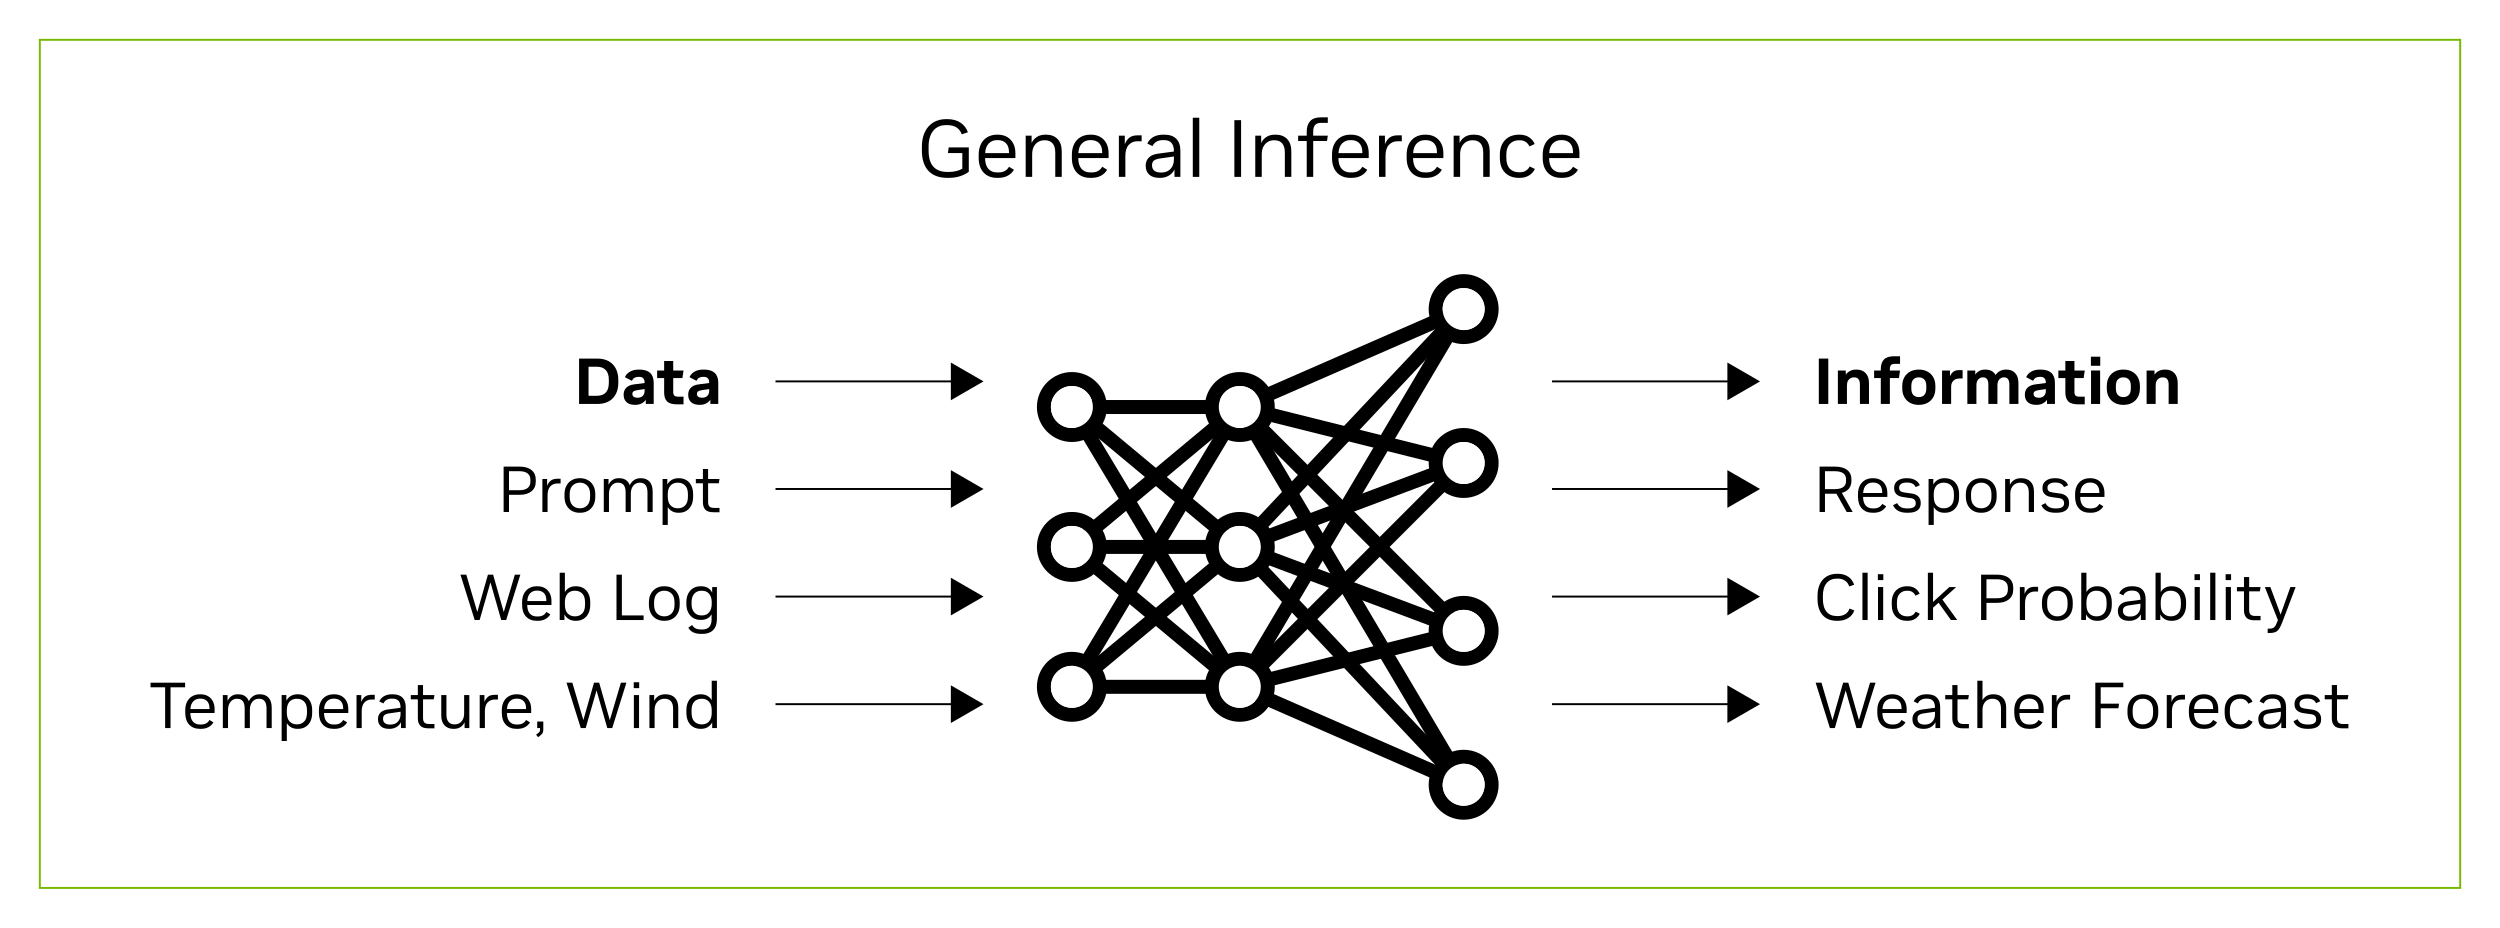 <svg width="2560" height="950" viewBox="0 0 2560 950" fill="none" xmlns="http://www.w3.org/2000/svg">
<rect width="2560" height="950" fill="white"/>
<path d="M40.766 909.234H2519.23V40.766H40.766V909.234Z" stroke="#76B900" stroke-width="2"/>
<path d="M970.225 182.131C961.649 182.131 955.136 179.724 950.684 174.911C946.23 170.098 944.004 163.156 944.004 154.084V150.351C944.004 144.487 945.011 139.439 947.032 135.206C949.05 130.977 951.927 127.714 955.663 125.418C959.396 123.122 963.807 121.974 968.899 121.974H969.893C975.15 121.974 979.602 123.122 983.254 125.418C986.906 127.714 989.532 131.047 991.139 135.414L984.832 137.572C982.616 131.266 977.638 128.113 969.893 128.113H968.899C963.199 128.113 958.775 130.05 955.62 133.921C952.467 137.794 950.89 143.244 950.89 150.267V154.332C950.89 168.826 957.335 176.072 970.225 176.072H971.222C976.976 176.072 981.706 174.968 985.412 172.753V156.739H970.641L971.471 150.932H992.049V175.908C989.616 177.788 986.641 179.295 983.13 180.429C979.615 181.561 975.674 182.131 971.303 182.131H970.225Z" fill="black"/>
<path d="M1021.01 182.131C1015.2 182.131 1010.61 180.332 1007.24 176.737C1003.86 173.142 1002.17 168.08 1002.17 161.552V158.481C1002.17 154.224 1002.95 150.559 1004.5 147.488C1006.04 144.417 1008.25 142.053 1011.1 140.392C1013.94 138.734 1017.25 137.905 1021.01 137.905H1021.67C1025.38 137.905 1028.58 138.68 1031.26 140.227C1033.94 141.778 1036.03 143.976 1037.53 146.823C1039.02 149.673 1039.77 153.006 1039.77 156.822V161.884H1008.73C1008.78 166.808 1009.91 170.487 1012.09 172.92C1014.28 175.354 1017.25 176.569 1021.01 176.569H1022.26C1025.02 176.569 1027.28 176.072 1029.02 175.076C1030.76 174.082 1032.16 172.642 1033.21 170.762L1038.27 173.833C1036.83 176.378 1034.75 178.395 1032.01 179.889C1029.27 181.383 1026.02 182.131 1022.26 182.131H1021.01ZM1008.81 156.822H1033.21V155.909C1033.21 151.817 1032.17 148.719 1030.1 146.615C1028.02 144.514 1025.22 143.463 1021.67 143.463H1021.01C1017.58 143.463 1014.75 144.598 1012.51 146.866C1010.26 149.135 1009.03 152.452 1008.81 156.822Z" fill="black"/>
<path d="M1050.3 181.134V138.901H1056.36V146.45C1057.52 143.906 1059.29 141.845 1061.67 140.268C1064.05 138.693 1067.01 137.905 1070.55 137.905H1071.3C1076.11 137.905 1079.97 139.371 1082.88 142.302C1085.78 145.235 1087.23 149.522 1087.23 155.164V181.134H1080.59V156.242C1080.59 152.093 1079.68 148.954 1077.85 146.823C1076.03 144.695 1073.4 143.631 1069.97 143.631H1069.39C1067.18 143.631 1065.13 144.168 1063.25 145.249C1061.37 146.326 1059.85 147.931 1058.69 150.059C1057.52 152.19 1056.94 154.859 1056.94 158.067V181.134H1050.3Z" fill="black"/>
<path d="M1116.44 182.131C1110.63 182.131 1106.04 180.332 1102.67 176.737C1099.29 173.142 1097.6 168.08 1097.6 161.552V158.481C1097.6 154.224 1098.38 150.559 1099.93 147.488C1101.47 144.417 1103.68 142.053 1106.53 140.392C1109.37 138.734 1112.68 137.905 1116.44 137.905H1117.1C1120.81 137.905 1124.01 138.68 1126.69 140.227C1129.37 141.778 1131.46 143.976 1132.96 146.823C1134.45 149.673 1135.19 153.006 1135.19 156.822V161.884H1104.16C1104.21 166.808 1105.33 170.487 1107.52 172.92C1109.71 175.354 1112.68 176.569 1116.44 176.569H1117.68C1120.45 176.569 1122.71 176.072 1124.45 175.076C1126.19 174.082 1127.59 172.642 1128.64 170.762L1133.7 173.833C1132.26 176.378 1130.18 178.395 1127.44 179.889C1124.7 181.383 1121.45 182.131 1117.68 182.131H1116.44ZM1104.24 156.822H1128.64V155.909C1128.64 151.817 1127.6 148.719 1125.53 146.615C1123.45 144.514 1120.65 143.463 1117.1 143.463H1116.44C1113.01 143.463 1110.18 144.598 1107.94 146.866C1105.69 149.135 1104.46 152.452 1104.24 156.822Z" fill="black"/>
<path d="M1145.73 181.134V138.901H1151.79V147.78C1152.79 145.014 1154.29 142.788 1156.31 141.1C1158.33 139.412 1161.28 138.569 1165.15 138.569H1169.05V144.625H1164.82C1161.22 144.625 1158.25 145.856 1155.9 148.317C1153.55 150.78 1152.37 154.556 1152.37 159.645V181.134L1145.73 181.134Z" fill="black"/>
<path d="M1187.31 182.131C1182.77 182.131 1179.29 181.05 1176.85 178.895C1174.42 176.737 1173.2 173.639 1173.2 169.601C1173.2 166.281 1174.24 163.559 1176.31 161.428C1178.39 159.299 1181.44 157.957 1185.48 157.403L1202.08 155.164V154.832C1202.08 147.253 1198.71 143.463 1191.95 143.463H1191.04C1185.73 143.463 1182.11 145.511 1180.17 149.603L1174.86 147.031C1176.13 144.155 1178.16 141.916 1180.96 140.311C1183.75 138.707 1187.11 137.905 1191.04 137.905H1192.29C1197.65 137.905 1201.73 139.314 1204.53 142.137C1207.32 144.957 1208.72 149.052 1208.72 154.416V181.134H1202.66V173.582C1201.39 176.24 1199.45 178.328 1196.85 179.848C1194.25 181.369 1191.32 182.131 1188.05 182.131L1187.31 182.131ZM1202.08 160.226L1188.31 162.216C1185.1 162.659 1182.85 163.405 1181.58 164.455C1180.31 165.509 1179.67 167.11 1179.67 169.269C1179.67 171.648 1180.43 173.474 1181.95 174.746C1183.48 176.018 1185.68 176.653 1188.55 176.653H1189.38C1193.2 176.653 1196.27 175.438 1198.59 173.001C1200.92 170.568 1202.08 167.332 1202.08 163.294V160.226Z" fill="black"/>
<path d="M1221.42 181.134V120.562H1228.05V181.134H1221.42Z" fill="black"/>
<path d="M1263.99 181.134V123.052H1270.87V181.134H1263.99Z" fill="black"/>
<path d="M1285.39 181.134V138.901H1291.45V146.45C1292.61 143.906 1294.38 141.845 1296.76 140.268C1299.14 138.693 1302.1 137.905 1305.64 137.905H1306.39C1311.2 137.905 1315.06 139.371 1317.97 142.302C1320.87 145.235 1322.32 149.522 1322.32 155.164V181.134H1315.68V156.242C1315.68 152.093 1314.77 148.954 1312.94 146.823C1311.12 144.695 1308.49 143.631 1305.06 143.631H1304.48C1302.27 143.631 1300.22 144.168 1298.34 145.249C1296.46 146.326 1294.94 147.931 1293.78 150.059C1292.61 152.19 1292.03 154.859 1292.03 158.067V181.134H1285.39Z" fill="black"/>
<path d="M1338.09 181.134V144.376H1329.29V138.901H1338.09V134.669C1338.09 130.188 1339.25 126.65 1341.58 124.048C1343.9 121.447 1347.58 120.148 1352.61 120.148H1359.67V125.791H1352.78C1350.01 125.791 1347.98 126.523 1346.68 127.989C1345.38 129.456 1344.73 131.598 1344.73 134.42V138.901H1359.67L1358.84 144.376H1344.73V181.134L1338.09 181.134Z" fill="black"/>
<path d="M1382.82 182.131C1377.01 182.131 1372.42 180.332 1369.04 176.737C1365.67 173.142 1363.98 168.08 1363.98 161.552V158.481C1363.98 154.224 1364.75 150.559 1366.3 147.488C1367.85 144.417 1370.05 142.053 1372.9 140.392C1375.75 138.734 1379.05 137.905 1382.82 137.905H1383.48C1387.19 137.905 1390.38 138.68 1393.07 140.227C1395.75 141.778 1397.84 143.976 1399.33 146.823C1400.82 149.673 1401.57 153.006 1401.57 156.822V161.884H1370.54C1370.59 166.808 1371.71 170.487 1373.9 172.92C1376.08 175.354 1379.05 176.569 1382.82 176.569H1384.06C1386.83 176.569 1389.08 176.072 1390.83 175.076C1392.57 174.082 1393.96 172.642 1395.02 170.762L1400.08 173.833C1398.64 176.378 1396.55 178.395 1393.81 179.889C1391.07 181.383 1387.82 182.131 1384.06 182.131H1382.82ZM1370.62 156.822H1395.02V155.909C1395.02 151.817 1393.98 148.719 1391.9 146.615C1389.83 144.514 1387.02 143.463 1383.48 143.463H1382.82C1379.39 143.463 1376.55 144.598 1374.31 146.866C1372.07 149.135 1370.84 152.452 1370.62 156.822Z" fill="black"/>
<path d="M1412.11 181.134V138.901H1418.17V147.78C1419.16 145.014 1420.67 142.788 1422.69 141.1C1424.71 139.412 1427.66 138.569 1431.53 138.569H1435.43V144.625H1431.19C1427.6 144.625 1424.62 145.856 1422.27 148.317C1419.92 150.78 1418.75 154.556 1418.75 159.645V181.134L1412.11 181.134Z" fill="black"/>
<path d="M1459.24 182.131C1453.43 182.131 1448.84 180.332 1445.47 176.737C1442.09 173.142 1440.41 168.08 1440.41 161.552V158.481C1440.41 154.224 1441.18 150.559 1442.73 147.488C1444.28 144.417 1446.48 142.053 1449.33 140.392C1452.18 138.734 1455.48 137.905 1459.24 137.905H1459.91C1463.61 137.905 1466.81 138.68 1469.49 140.227C1472.18 141.778 1474.26 143.976 1475.76 146.823C1477.25 149.673 1478 153.006 1478 156.822V161.884H1446.96C1447.02 166.808 1448.14 170.487 1450.32 172.92C1452.51 175.354 1455.48 176.569 1459.24 176.569H1460.49C1463.25 176.569 1465.51 176.072 1467.25 175.076C1468.99 174.082 1470.39 172.642 1471.44 170.762L1476.5 173.833C1475.07 176.378 1472.98 178.395 1470.24 179.889C1467.5 181.383 1464.25 182.131 1460.49 182.131H1459.24ZM1447.05 156.822H1471.44V155.909C1471.44 151.817 1470.4 148.719 1468.33 146.615C1466.25 144.514 1463.45 143.463 1459.91 143.463H1459.24C1455.81 143.463 1452.98 144.598 1450.74 146.866C1448.5 149.135 1447.26 152.452 1447.05 156.822Z" fill="black"/>
<path d="M1488.53 181.134V138.901H1494.59V146.45C1495.76 143.906 1497.52 141.845 1499.9 140.268C1502.28 138.693 1505.24 137.905 1508.78 137.905H1509.53C1514.34 137.905 1518.2 139.371 1521.11 142.302C1524.01 145.235 1525.46 149.522 1525.46 155.164V181.134H1518.82V156.242C1518.82 152.093 1517.91 148.954 1516.09 146.823C1514.26 144.695 1511.63 143.631 1508.2 143.631H1507.62C1505.41 143.631 1503.36 144.168 1501.48 145.249C1499.6 146.326 1498.08 147.931 1496.92 150.059C1495.76 152.19 1495.17 154.859 1495.17 158.067V181.134H1488.53Z" fill="black"/>
<path d="M1555.25 182.131C1549.33 182.131 1544.62 180.332 1541.11 176.737C1537.59 173.142 1535.84 168.08 1535.84 161.552V158.481C1535.84 154.167 1536.65 150.475 1538.29 147.404C1539.92 144.336 1542.2 141.983 1545.13 140.352C1548.06 138.72 1551.44 137.905 1555.25 137.905H1556.17C1559.87 137.905 1563.06 138.774 1565.71 140.519C1568.37 142.261 1570.3 144.571 1571.52 147.447L1566.21 149.935C1565.27 148.001 1563.97 146.464 1562.31 145.33C1560.65 144.198 1558.6 143.631 1556.17 143.631H1555.34C1551.58 143.631 1548.49 144.873 1546.09 147.363C1543.68 149.854 1542.47 153.559 1542.47 158.481V161.552C1542.47 166.53 1543.65 170.252 1546 172.712C1548.35 175.173 1551.46 176.405 1555.34 176.405H1556.17C1558.71 176.405 1560.83 175.864 1562.52 174.787C1564.2 173.709 1565.49 172.256 1566.38 170.43L1571.69 173.001C1570.47 175.713 1568.52 177.912 1565.84 179.6C1563.15 181.285 1559.93 182.131 1556.17 182.131L1555.25 182.131Z" fill="black"/>
<path d="M1598.57 182.131C1592.76 182.131 1588.17 180.332 1584.8 176.737C1581.42 173.142 1579.73 168.08 1579.73 161.552V158.481C1579.73 154.224 1580.51 150.559 1582.06 147.488C1583.61 144.417 1585.81 142.053 1588.66 140.392C1591.5 138.734 1594.81 137.905 1598.57 137.905H1599.23C1602.94 137.905 1606.14 138.68 1608.82 140.227C1611.5 141.778 1613.59 143.976 1615.09 146.823C1616.58 149.673 1617.33 153.006 1617.33 156.822V161.884H1586.29C1586.34 166.808 1587.47 170.487 1589.65 172.92C1591.84 175.354 1594.81 176.569 1598.57 176.569H1599.82C1602.58 176.569 1604.84 176.072 1606.58 175.076C1608.32 174.082 1609.72 172.642 1610.77 170.762L1615.83 173.833C1614.39 176.378 1612.31 178.395 1609.57 179.889C1606.83 181.383 1603.58 182.131 1599.82 182.131H1598.57ZM1586.37 156.822H1610.77V155.909C1610.77 151.817 1609.73 148.719 1607.66 146.615C1605.58 144.514 1602.78 143.463 1599.23 143.463H1598.57C1595.14 143.463 1592.31 144.598 1590.07 146.866C1587.82 149.135 1586.59 152.452 1586.37 156.822Z" fill="black"/>
<path d="M794.115 390.553H979.318" stroke="black" stroke-width="2"/>
<path d="M973.668 409.86L1007.11 390.553L973.668 371.245V409.86Z" fill="black"/>
<path d="M794.115 500.724H979.318" stroke="black" stroke-width="2"/>
<path d="M973.668 520.032L1007.11 500.724L973.668 481.417V520.032Z" fill="black"/>
<path d="M794.115 610.896H979.318" stroke="black" stroke-width="2"/>
<path d="M973.668 630.204L1007.11 610.896L973.668 591.589V630.204Z" fill="black"/>
<path d="M794.115 721.068H979.318" stroke="black" stroke-width="2"/>
<path d="M973.668 740.376L1007.11 721.068L973.668 701.76V740.376Z" fill="black"/>
<path d="M1589.28 390.553H1774.48" stroke="black" stroke-width="2"/>
<path d="M1768.83 409.86L1802.27 390.553L1768.83 371.245V409.86Z" fill="black"/>
<path d="M1589.28 500.724H1774.48" stroke="black" stroke-width="2"/>
<path d="M1768.83 520.032L1802.27 500.724L1768.83 481.417V520.032Z" fill="black"/>
<path d="M1589.28 610.896H1774.48" stroke="black" stroke-width="2"/>
<path d="M1768.83 630.204L1802.27 610.896L1768.83 591.589V630.204Z" fill="black"/>
<path d="M1589.28 721.068H1774.48" stroke="black" stroke-width="2"/>
<path d="M1768.83 740.376L1802.27 721.068L1768.83 701.76V740.376Z" fill="black"/>
<path d="M1102.2 411.284L1093.02 422.293L1264.95 565.549L1274.13 554.54L1102.2 411.284Z" fill="black"/>
<path d="M1269.54 409.626H1097.61V423.952H1269.54V409.626Z" fill="black"/>
<path d="M1103.75 413.104L1091.47 420.474L1263.4 706.984L1275.68 699.615L1103.75 413.104Z" fill="black"/>
<path d="M1263.39 413.101L1091.47 699.619L1103.76 706.988L1275.67 420.47L1263.39 413.101Z" fill="black"/>
<path d="M1264.93 554.517L1093.04 697.821L1102.22 708.827L1274.11 565.523L1264.93 554.517Z" fill="black"/>
<path d="M1269.54 696.137H1097.61V710.462H1269.54V696.137Z" fill="black"/>
<path d="M1102.2 554.54L1093.02 565.549L1264.95 708.804L1274.13 697.795L1102.2 554.54Z" fill="black"/>
<path d="M1269.54 552.882H1097.61V567.207H1269.54V552.882Z" fill="black"/>
<path d="M1264.93 411.261L1093.04 554.565L1102.22 565.572L1274.11 422.268L1264.93 411.261Z" fill="black"/>
<path d="M1495.93 309.997L1266.65 410.176L1272.38 423.302L1501.66 323.122L1495.93 309.997Z" fill="black"/>
<path d="M1271.27 409.84L1267.8 423.738L1497.04 481.04L1500.51 467.142L1271.27 409.84Z" fill="black"/>
<path d="M1274.6 411.725L1264.47 421.853L1493.71 651.062L1503.84 640.933L1274.6 411.725Z" fill="black"/>
<path d="M1275.7 413.137L1263.37 420.441L1492.61 807.23L1504.94 799.927L1275.7 413.137Z" fill="black"/>
<path d="M1493.52 311.571L1264.35 555.166L1274.79 564.983L1503.96 321.389L1493.52 311.571Z" fill="black"/>
<path d="M1496.24 467.335L1267.04 553.387L1272.07 566.8L1501.27 480.748L1496.24 467.335Z" fill="black"/>
<path d="M1272.05 553.337L1267.02 566.752L1496.26 652.705L1501.29 639.29L1272.05 553.337Z" fill="black"/>
<path d="M1274.76 555.134L1264.32 564.954L1493.56 808.488L1503.99 798.668L1274.76 555.134Z" fill="black"/>
<path d="M1492.6 312.851L1263.39 699.655L1275.71 706.958L1504.92 320.154L1492.6 312.851Z" fill="black"/>
<path d="M1493.71 469.027L1264.47 698.235L1274.6 708.364L1503.84 479.155L1493.71 469.027Z" fill="black"/>
<path d="M1497.05 639.089L1267.79 696.309L1271.26 710.208L1500.52 652.988L1497.05 639.089Z" fill="black"/>
<path d="M1272.41 696.738L1266.67 709.862L1495.9 810.14L1501.64 797.017L1272.41 696.738Z" fill="black"/>
<path d="M1269.54 595.858C1249.79 595.858 1233.72 579.793 1233.72 560.044C1233.72 540.296 1249.79 524.231 1269.54 524.231C1289.29 524.231 1305.36 540.296 1305.36 560.044C1305.36 579.793 1289.29 595.858 1269.54 595.858ZM1269.54 538.556C1257.69 538.556 1248.05 548.195 1248.05 560.044C1248.05 571.894 1257.69 581.533 1269.54 581.533C1281.39 581.533 1291.03 571.894 1291.03 560.044C1291.03 548.195 1281.39 538.556 1269.54 538.556Z" fill="black"/>
<path d="M1498.77 839.392C1479.02 839.392 1462.96 823.327 1462.96 803.579C1462.96 783.83 1479.02 767.765 1498.77 767.765C1518.52 767.765 1534.59 783.83 1534.59 803.579C1534.59 823.327 1518.52 839.392 1498.77 839.392ZM1498.77 782.09C1486.92 782.09 1477.28 791.729 1477.28 803.579C1477.28 815.428 1486.92 825.067 1498.77 825.067C1510.62 825.067 1520.26 815.428 1520.26 803.579C1520.26 791.729 1510.62 782.09 1498.77 782.09Z" fill="black"/>
<path d="M1498.77 352.324C1479.02 352.324 1462.96 336.258 1462.96 316.51C1462.96 296.762 1479.02 280.696 1498.77 280.696C1518.52 280.696 1534.59 296.762 1534.59 316.51C1534.59 336.258 1518.52 352.324 1498.77 352.324ZM1498.77 295.022C1486.92 295.022 1477.28 304.661 1477.28 316.51C1477.28 328.359 1486.92 337.998 1498.77 337.998C1510.62 337.998 1520.26 328.359 1520.26 316.51C1520.26 304.661 1510.62 295.022 1498.77 295.022Z" fill="black"/>
<path d="M1269.54 452.603C1249.79 452.603 1233.72 436.537 1233.72 416.789C1233.72 397.041 1249.79 380.975 1269.54 380.975C1289.29 380.975 1305.36 397.041 1305.36 416.789C1305.36 436.537 1289.29 452.603 1269.54 452.603ZM1269.54 395.301C1257.69 395.301 1248.05 404.94 1248.05 416.789C1248.05 428.638 1257.69 438.277 1269.54 438.277C1281.39 438.277 1291.03 428.638 1291.03 416.789C1291.03 404.94 1281.39 395.301 1269.54 395.301Z" fill="black"/>
<path d="M1269.54 739.114C1249.79 739.114 1233.72 723.048 1233.72 703.3C1233.72 683.551 1249.79 667.486 1269.54 667.486C1289.29 667.486 1305.36 683.551 1305.36 703.3C1305.36 723.048 1289.29 739.114 1269.54 739.114ZM1269.54 681.811C1257.69 681.811 1248.05 691.45 1248.05 703.3C1248.05 715.149 1257.69 724.788 1269.54 724.788C1281.39 724.788 1291.03 715.149 1291.03 703.3C1291.03 691.45 1281.39 681.811 1269.54 681.811Z" fill="black"/>
<path d="M1097.61 452.603C1077.86 452.603 1061.79 436.537 1061.79 416.789C1061.79 397.041 1077.86 380.975 1097.61 380.975C1117.36 380.975 1133.43 397.041 1133.43 416.789C1133.43 436.537 1117.36 452.603 1097.61 452.603ZM1097.61 395.301C1085.76 395.301 1076.12 404.94 1076.12 416.789C1076.12 428.638 1085.76 438.277 1097.61 438.277C1109.46 438.277 1119.1 428.638 1119.1 416.789C1119.1 404.94 1109.46 395.301 1097.61 395.301Z" fill="black"/>
<path d="M1097.61 595.858C1077.86 595.858 1061.79 579.793 1061.79 560.044C1061.79 540.296 1077.86 524.231 1097.61 524.231C1117.36 524.231 1133.43 540.296 1133.43 560.044C1133.43 579.793 1117.36 595.858 1097.61 595.858ZM1097.61 538.556C1085.76 538.556 1076.12 548.195 1076.12 560.044C1076.12 571.894 1085.76 581.533 1097.61 581.533C1109.46 581.533 1119.1 571.894 1119.1 560.044C1119.1 548.195 1109.46 538.556 1097.61 538.556Z" fill="black"/>
<path d="M1097.61 739.114C1077.86 739.114 1061.79 723.048 1061.79 703.3C1061.79 683.551 1077.86 667.486 1097.61 667.486C1117.36 667.486 1133.43 683.551 1133.43 703.3C1133.43 723.048 1117.36 739.114 1097.61 739.114ZM1097.61 681.811C1085.76 681.811 1076.12 691.45 1076.12 703.3C1076.12 715.149 1085.76 724.788 1097.61 724.788C1109.46 724.788 1119.1 715.149 1119.1 703.3C1119.1 691.45 1109.46 681.811 1097.61 681.811Z" fill="black"/>
<path d="M1498.77 509.905C1479.02 509.905 1462.96 493.839 1462.96 474.091C1462.96 454.343 1479.02 438.277 1498.77 438.277C1518.52 438.277 1534.59 454.343 1534.59 474.091C1534.59 493.839 1518.52 509.905 1498.77 509.905ZM1498.77 452.603C1486.92 452.603 1477.28 462.242 1477.28 474.091C1477.28 485.94 1486.92 495.579 1498.77 495.579C1510.62 495.579 1520.26 485.94 1520.26 474.091C1520.26 462.242 1510.62 452.603 1498.77 452.603Z" fill="black"/>
<path d="M1498.77 681.811C1479.02 681.811 1462.96 665.746 1462.96 645.998C1462.96 626.249 1479.02 610.184 1498.77 610.184C1518.52 610.184 1534.59 626.249 1534.59 645.998C1534.59 665.746 1518.52 681.811 1498.77 681.811ZM1498.77 624.509C1486.92 624.509 1477.28 634.148 1477.28 645.998C1477.28 657.847 1486.92 667.486 1498.77 667.486C1510.62 667.486 1520.26 657.847 1520.26 645.998C1520.26 634.148 1510.62 624.509 1498.77 624.509Z" fill="black"/>
<path d="M1097.61 395.301C1085.76 395.301 1076.12 404.94 1076.12 416.789C1076.12 428.638 1085.76 438.277 1097.61 438.277C1109.46 438.277 1119.1 428.638 1119.1 416.789C1119.1 404.94 1109.46 395.301 1097.61 395.301Z" fill="white"/>
<path d="M1269.54 395.301C1257.69 395.301 1248.05 404.94 1248.05 416.789C1248.05 428.638 1257.69 438.277 1269.54 438.277C1281.39 438.277 1291.03 428.638 1291.03 416.789C1291.03 404.94 1281.39 395.301 1269.54 395.301Z" fill="white"/>
<path d="M1498.77 295.022C1486.92 295.022 1477.28 304.661 1477.28 316.51C1477.28 328.359 1486.92 337.998 1498.77 337.998C1510.62 337.998 1520.26 328.359 1520.26 316.51C1520.26 304.661 1510.62 295.022 1498.77 295.022Z" fill="white"/>
<path d="M1498.77 452.603C1486.92 452.603 1477.28 462.242 1477.28 474.091C1477.28 485.94 1486.92 495.579 1498.77 495.579C1510.62 495.579 1520.26 485.94 1520.26 474.091C1520.26 462.242 1510.62 452.603 1498.77 452.603Z" fill="white"/>
<path d="M1269.54 538.556C1257.69 538.556 1248.05 548.195 1248.05 560.044C1248.05 571.894 1257.69 581.533 1269.54 581.533C1281.39 581.533 1291.03 571.894 1291.03 560.044C1291.03 548.195 1281.39 538.556 1269.54 538.556Z" fill="white"/>
<path d="M1097.61 538.556C1085.76 538.556 1076.12 548.195 1076.12 560.044C1076.12 571.894 1085.76 581.533 1097.61 581.533C1109.46 581.533 1119.1 571.894 1119.1 560.044C1119.1 548.195 1109.46 538.556 1097.61 538.556Z" fill="white"/>
<path d="M1097.61 681.811C1085.76 681.811 1076.12 691.45 1076.12 703.3C1076.12 715.149 1085.76 724.788 1097.61 724.788C1109.46 724.788 1119.1 715.149 1119.1 703.3C1119.1 691.45 1109.46 681.811 1097.61 681.811Z" fill="white"/>
<path d="M1269.54 681.811C1257.69 681.811 1248.05 691.45 1248.05 703.3C1248.05 715.149 1257.69 724.788 1269.54 724.788C1281.39 724.788 1291.03 715.149 1291.03 703.3C1291.03 691.45 1281.39 681.811 1269.54 681.811Z" fill="white"/>
<path d="M1498.77 782.09C1486.92 782.09 1477.28 791.729 1477.28 803.579C1477.28 815.428 1486.92 825.067 1498.77 825.067C1510.62 825.067 1520.26 815.428 1520.26 803.579C1520.26 791.729 1510.62 782.09 1498.77 782.09Z" fill="white"/>
<path d="M1498.77 624.509C1486.92 624.509 1477.28 634.148 1477.28 645.998C1477.28 657.847 1486.92 667.486 1498.77 667.486C1510.62 667.486 1520.26 657.847 1520.26 645.998C1520.26 634.148 1510.62 624.509 1498.77 624.509Z" fill="white"/>
<path d="M1862.46 413.644V367.179H1872.16V413.644H1862.46Z" fill="black"/>
<path d="M1881.98 413.644V379.393H1890.08V383.641C1891.23 382.005 1892.7 380.732 1894.5 379.825C1896.29 378.917 1898.29 378.464 1900.5 378.464H1901.17C1905.06 378.464 1908.15 379.668 1910.43 382.08C1912.71 384.492 1913.85 387.933 1913.85 392.403V413.644H1904.55V393.665C1904.55 391.364 1904.08 389.581 1903.12 388.32C1902.17 387.058 1900.68 386.429 1898.65 386.429H1898.11C1897.01 386.429 1895.93 386.718 1894.89 387.291C1893.85 387.866 1892.99 388.752 1892.3 389.946C1891.62 391.142 1891.28 392.711 1891.28 394.659V413.644H1881.98Z" fill="black"/>
<path d="M1925.93 413.644V387.158H1919.09V379.393H1925.93V377.932C1925.93 373.683 1926.99 370.431 1929.12 368.173C1931.24 365.918 1934.78 364.789 1939.74 364.789H1945.65V372.621H1940.07C1938.34 372.621 1937.1 373.054 1936.35 373.915C1935.6 374.78 1935.22 376.006 1935.22 377.599V379.393H1945.65L1944.52 387.158H1935.22V413.644H1925.93Z" fill="black"/>
<path d="M1964.63 414.573C1961.45 414.573 1958.59 413.909 1956.07 412.583C1953.55 411.254 1951.55 409.32 1950.1 406.773C1948.63 404.228 1947.9 401.144 1947.9 397.514V395.523C1947.9 391.85 1948.63 388.752 1950.1 386.229C1951.55 383.706 1953.55 381.783 1956.07 380.454C1958.59 379.125 1961.45 378.464 1964.63 378.464H1965.1C1968.29 378.464 1971.14 379.125 1973.66 380.454C1976.18 381.783 1978.18 383.706 1979.64 386.229C1981.1 388.752 1981.83 391.85 1981.83 395.523V397.514C1981.83 401.144 1981.1 404.228 1979.64 406.773C1978.18 409.32 1976.18 411.254 1973.66 412.583C1971.14 413.909 1968.29 414.573 1965.1 414.573H1964.63ZM1964.63 406.608H1965.1C1967.26 406.608 1969.05 405.9 1970.44 404.485C1971.84 403.067 1972.53 400.812 1972.53 397.714V395.323C1972.53 392.225 1971.84 389.97 1970.44 388.552C1969.05 387.137 1967.26 386.429 1965.1 386.429H1964.63C1962.46 386.429 1960.68 387.137 1959.29 388.552C1957.9 389.97 1957.2 392.225 1957.2 395.323V397.714C1957.2 400.812 1957.9 403.067 1959.29 404.485C1960.68 405.9 1962.46 406.608 1964.63 406.608Z" fill="black"/>
<path d="M1988.66 413.644V379.393H1996.76V385.232C1997.7 383.242 1998.86 381.705 2000.28 380.619C2001.7 379.536 2003.62 378.993 2006.06 378.993H2009.71V387.558H2006.39C2005.06 387.558 2003.76 387.823 2002.47 388.355C2001.19 388.884 2000.12 389.803 1999.25 391.107C1998.39 392.414 1997.96 394.219 1997.96 396.517V413.644H1988.66Z" fill="black"/>
<path d="M2014.56 413.644V379.393H2022.66V383.574C2023.76 381.937 2025.15 380.676 2026.84 379.79C2028.52 378.907 2030.42 378.464 2032.55 378.464H2033.21C2037.99 378.464 2041.42 380.322 2043.5 384.038C2044.65 382.269 2046.12 380.897 2047.92 379.922C2049.71 378.95 2051.76 378.464 2054.06 378.464H2054.72C2058.44 378.464 2061.39 379.668 2063.58 382.08C2065.78 384.492 2066.87 387.933 2066.87 392.403V413.644H2057.58V393.665C2057.58 391.364 2057.14 389.581 2056.28 388.32C2055.42 387.058 2054.06 386.429 2052.2 386.429H2051.67C2050.16 386.429 2048.74 387.083 2047.39 388.387C2046.04 389.692 2045.36 391.782 2045.36 394.659V413.644H2036.07V393.665C2036.07 391.364 2035.64 389.581 2034.77 388.32C2033.91 387.058 2032.55 386.429 2030.69 386.429H2030.16C2028.65 386.429 2027.22 387.083 2025.88 388.387C2024.52 389.692 2023.85 391.782 2023.85 394.659V413.644L2014.56 413.644Z" fill="black"/>
<path d="M2084.99 414.573C2081.32 414.573 2078.48 413.666 2076.46 411.851C2074.45 410.038 2073.44 407.494 2073.44 404.218C2073.44 401.209 2074.36 398.797 2076.2 396.982C2078.03 395.169 2080.7 394.04 2084.2 393.597L2094.95 392.204V391.939C2094.95 387.912 2093.11 385.897 2089.44 385.897H2088.78C2087.14 385.897 2085.77 386.197 2084.66 386.794C2083.55 387.39 2082.62 388.444 2081.87 389.946L2074.77 386.229C2075.79 383.885 2077.5 382.005 2079.91 380.587C2082.32 379.171 2085.26 378.464 2088.71 378.464H2089.7C2099.4 378.464 2104.25 382.999 2104.25 392.071V413.644H2096.14V409.331C2095.09 410.967 2093.61 412.25 2091.73 413.18C2089.85 414.109 2087.72 414.573 2085.32 414.573L2084.99 414.573ZM2094.95 398.443L2087.85 399.44C2085.81 399.75 2084.39 400.18 2083.6 400.733C2082.8 401.287 2082.41 402.184 2082.41 403.421C2082.41 404.617 2082.86 405.557 2083.76 406.243C2084.67 406.929 2085.88 407.272 2087.38 407.272H2087.91C2090.13 407.272 2091.85 406.63 2093.09 405.347C2094.33 404.064 2094.95 402.316 2094.95 400.101V398.443Z" fill="black"/>
<path d="M2127.94 414.041C2123.21 414.041 2119.86 413.026 2117.89 410.989C2115.92 408.955 2114.93 405.922 2114.93 401.895V387.158H2107.76V379.393H2114.93V369.634H2124.23V379.393H2134.78L2133.66 387.158H2124.23V401.563C2124.23 403.202 2124.64 404.385 2125.45 405.114C2126.28 405.844 2127.39 406.208 2128.81 406.208H2134.78V414.041H2127.94Z" fill="black"/>
<path d="M2141.09 374.547V365.253H2150.65V374.547H2141.09ZM2141.22 413.644V379.393H2150.52V413.644H2141.22Z" fill="black"/>
<path d="M2174.08 414.573C2170.9 414.573 2168.04 413.909 2165.52 412.583C2163 411.254 2161 409.32 2159.54 406.773C2158.08 404.228 2157.35 401.144 2157.35 397.514V395.523C2157.35 391.85 2158.08 388.752 2159.54 386.229C2161 383.706 2163 381.783 2165.52 380.454C2168.04 379.125 2170.9 378.464 2174.08 378.464H2174.55C2177.74 378.464 2180.59 379.125 2183.11 380.454C2185.63 381.783 2187.63 383.706 2189.09 386.229C2190.55 388.752 2191.28 391.85 2191.28 395.523V397.514C2191.28 401.144 2190.55 404.228 2189.09 406.773C2187.63 409.32 2185.63 411.254 2183.11 412.583C2180.59 413.909 2177.74 414.573 2174.55 414.573H2174.08ZM2174.08 406.608H2174.55C2176.71 406.608 2178.5 405.9 2179.89 404.485C2181.28 403.067 2181.98 400.812 2181.98 397.714V395.323C2181.98 392.225 2181.28 389.97 2179.89 388.552C2178.5 387.137 2176.71 386.429 2174.55 386.429H2174.08C2171.91 386.429 2170.13 387.137 2168.74 388.552C2167.35 389.97 2166.65 392.225 2166.65 395.323V397.714C2166.65 400.812 2167.35 403.067 2168.74 404.485C2170.13 405.9 2171.91 406.608 2174.08 406.608Z" fill="black"/>
<path d="M2198.11 413.644V379.393H2206.21V383.641C2207.36 382.005 2208.84 380.732 2210.63 379.825C2212.42 378.917 2214.42 378.464 2216.64 378.464H2217.3C2221.19 378.464 2224.28 379.668 2226.56 382.08C2228.84 384.492 2229.98 387.933 2229.98 392.403V413.644H2220.69V393.665C2220.69 391.364 2220.21 389.581 2219.26 388.32C2218.31 387.058 2216.81 386.429 2214.78 386.429H2214.25C2213.14 386.429 2212.07 386.718 2211.03 387.291C2209.99 387.866 2209.12 388.752 2208.44 389.946C2207.75 391.142 2207.41 392.711 2207.41 394.659V413.644H2198.11Z" fill="black"/>
<path d="M1863.26 524.277V477.812H1878.99C1884.39 477.812 1888.55 478.952 1891.48 481.229C1894.4 483.508 1895.86 486.728 1895.86 490.888V492.416C1895.86 495.558 1895.02 498.18 1893.34 500.282C1891.65 502.383 1889.22 503.855 1886.03 504.695L1897.12 524.277H1891.01L1880.52 505.559H1868.77V524.277H1863.26ZM1868.77 500.846H1878.93C1882.6 500.846 1885.42 500.171 1887.39 498.82C1889.36 497.473 1890.35 495.401 1890.35 492.613V490.755C1890.35 488.011 1889.36 485.955 1887.39 484.583C1885.42 483.211 1882.6 482.525 1878.93 482.525H1868.77V500.846Z" fill="black"/>
<path d="M1917.63 525.074C1912.98 525.074 1909.31 523.637 1906.61 520.758C1903.91 517.884 1902.56 513.835 1902.56 508.611V506.156C1902.56 502.748 1903.18 499.817 1904.42 497.359C1905.66 494.904 1907.42 493.013 1909.7 491.684C1911.98 490.358 1914.62 489.694 1917.63 489.694H1918.16C1921.13 489.694 1923.68 490.315 1925.83 491.552C1927.98 492.792 1929.65 494.55 1930.84 496.83C1932.04 499.109 1932.63 501.775 1932.63 504.827V508.876H1907.81C1907.85 512.817 1908.75 515.758 1910.49 517.706C1912.24 519.653 1914.62 520.625 1917.63 520.625H1918.63C1920.84 520.625 1922.64 520.228 1924.04 519.432C1925.43 518.635 1926.55 517.484 1927.39 515.98L1931.44 518.435C1930.29 520.471 1928.62 522.087 1926.43 523.281C1924.24 524.477 1921.64 525.074 1918.63 525.074L1917.63 525.074ZM1907.87 504.827H1927.39V504.098C1927.39 500.824 1926.56 498.345 1924.9 496.662C1923.24 494.982 1920.99 494.139 1918.16 494.139H1917.63C1914.89 494.139 1912.62 495.047 1910.83 496.862C1909.04 498.677 1908.05 501.332 1907.87 504.827Z" fill="black"/>
<path d="M1952.95 525.074C1945.56 525.074 1940.73 522.484 1938.47 517.309L1942.73 515.183C1943.61 517.041 1944.88 518.413 1946.54 519.299C1948.2 520.185 1950.36 520.625 1953.02 520.625H1953.74C1959.06 520.625 1961.71 518.924 1961.71 515.515V515.183C1961.71 512.22 1959.96 510.516 1956.46 510.073L1948.9 509.011C1945.93 508.611 1943.64 507.661 1942.03 506.156C1940.41 504.652 1939.6 502.615 1939.6 500.049V499.317C1939.6 496.443 1940.75 494.118 1943.06 492.349C1945.36 490.58 1948.39 489.694 1952.15 489.694H1953.02C1956.11 489.694 1958.81 490.323 1961.11 491.584C1963.41 492.846 1965.01 494.607 1965.89 496.862L1961.65 498.788C1960.23 495.69 1957.35 494.139 1953.02 494.139H1952.22C1949.92 494.139 1948.09 494.607 1946.74 495.536C1945.39 496.465 1944.72 497.705 1944.72 499.252V499.649C1944.72 501.022 1945.12 502.072 1945.95 502.804C1946.76 503.533 1948.1 504.03 1949.96 504.298L1957.59 505.359C1960.52 505.756 1962.79 506.775 1964.4 508.411C1966.02 510.051 1966.82 512.174 1966.82 514.786V515.515C1966.82 518.656 1965.72 521.036 1963.5 522.651C1961.29 524.266 1958.06 525.074 1953.81 525.074L1952.95 525.074Z" fill="black"/>
<path d="M1974.86 537.553V490.49H1979.7V496.265C1980.72 494.274 1982.19 492.681 1984.12 491.484C1986.04 490.291 1988.38 489.694 1991.12 489.694H1991.58C1994.42 489.694 1996.92 490.323 1999.09 491.584C2001.26 492.846 2002.97 494.704 2004.23 497.162C2005.49 499.617 2006.13 502.615 2006.13 506.156V508.611C2006.13 512.152 2005.49 515.151 2004.23 517.606C2002.97 520.061 2001.26 521.922 1999.09 523.181C1996.92 524.442 1994.42 525.074 1991.58 525.074H1991.12C1988.6 525.074 1986.4 524.542 1984.52 523.48C1982.64 522.419 1981.18 520.982 1980.17 519.167V537.553L1974.86 537.553ZM1990.12 520.493H1990.72C1993.6 520.493 1996 519.521 1997.92 517.573C1999.85 515.626 2000.82 512.617 2000.82 508.544V506.156C2000.82 502.086 1999.85 499.085 1997.92 497.162C1996 495.236 1993.6 494.274 1990.72 494.274H1990.12C1988.31 494.274 1986.64 494.696 1985.11 495.536C1983.59 496.376 1982.38 497.68 1981.5 499.452C1980.61 501.221 1980.17 503.523 1980.17 506.353V508.412C1980.17 512.617 1981.14 515.68 1983.09 517.606C1985.03 519.532 1987.38 520.493 1990.12 520.493Z" fill="black"/>
<path d="M2028.43 525.074C2025.51 525.074 2022.89 524.42 2020.56 523.116C2018.24 521.811 2016.4 519.918 2015.05 517.441C2013.7 514.962 2013.03 511.996 2013.03 508.544V506.221C2013.03 502.769 2013.7 499.806 2015.05 497.327C2016.4 494.85 2018.24 492.956 2020.56 491.652C2022.89 490.347 2025.51 489.694 2028.43 489.694H2029.1C2032.06 489.694 2034.71 490.347 2037.03 491.652C2039.35 492.956 2041.19 494.839 2042.54 497.294C2043.89 499.749 2044.56 502.704 2044.56 506.156V508.611C2044.56 512.063 2043.89 515.018 2042.54 517.473C2041.19 519.929 2039.35 521.811 2037.03 523.116C2034.71 524.42 2032.06 525.074 2029.1 525.074H2028.43ZM2028.5 520.493H2029.03C2031.9 520.493 2034.33 519.499 2036.3 517.506C2038.27 515.515 2039.25 512.55 2039.25 508.611V506.156C2039.25 502.218 2038.27 499.252 2036.3 497.262C2034.33 495.268 2031.9 494.274 2029.03 494.274H2028.5C2025.66 494.274 2023.26 495.268 2021.29 497.262C2019.32 499.252 2018.34 502.218 2018.34 506.156V508.611C2018.34 512.55 2019.32 515.515 2021.29 517.506C2023.26 519.499 2025.66 520.493 2028.5 520.493Z" fill="black"/>
<path d="M2053.26 524.277V490.49H2058.1V496.53C2059.03 494.496 2060.45 492.846 2062.35 491.584C2064.26 490.323 2066.62 489.694 2069.46 489.694H2070.06C2073.9 489.694 2076.99 490.866 2079.32 493.21C2081.64 495.557 2082.8 498.988 2082.8 503.501V524.277H2077.49V504.363C2077.49 501.043 2076.76 498.534 2075.3 496.83C2073.84 495.125 2071.74 494.274 2068.99 494.274H2068.53C2066.76 494.274 2065.12 494.704 2063.62 495.568C2062.11 496.43 2060.89 497.716 2059.96 499.417C2059.03 501.121 2058.57 503.258 2058.57 505.824V524.277H2053.26Z" fill="black"/>
<path d="M2104.84 525.074C2097.45 525.074 2092.62 522.484 2090.37 517.309L2094.62 515.183C2095.5 517.041 2096.77 518.413 2098.44 519.299C2100.09 520.185 2102.25 520.625 2104.91 520.625H2105.64C2110.95 520.625 2113.6 518.924 2113.6 515.515V515.183C2113.6 512.22 2111.86 510.516 2108.36 510.073L2100.79 509.011C2097.82 508.611 2095.53 507.661 2093.92 506.156C2092.3 504.652 2091.5 502.615 2091.5 500.049V499.317C2091.5 496.443 2092.65 494.118 2094.95 492.349C2097.25 490.58 2100.28 489.694 2104.04 489.694H2104.91C2108 489.694 2110.7 490.323 2113.01 491.584C2115.31 492.846 2116.9 494.607 2117.79 496.862L2113.54 498.788C2112.12 495.69 2109.25 494.139 2104.91 494.139H2104.11C2101.81 494.139 2099.98 494.607 2098.64 495.536C2097.28 496.465 2096.61 497.705 2096.61 499.252V499.649C2096.61 501.022 2097.02 502.072 2097.84 502.804C2098.66 503.533 2099.99 504.03 2101.86 504.298L2109.49 505.359C2112.41 505.756 2114.68 506.775 2116.29 508.411C2117.91 510.051 2118.72 512.174 2118.72 514.786V515.515C2118.72 518.656 2117.61 521.036 2115.4 522.651C2113.18 524.266 2109.95 525.074 2105.7 525.074L2104.84 525.074Z" fill="black"/>
<path d="M2139.96 525.074C2135.31 525.074 2131.64 523.637 2128.94 520.758C2126.24 517.884 2124.89 513.835 2124.89 508.611V506.156C2124.89 502.748 2125.51 499.817 2126.75 497.359C2127.99 494.904 2129.75 493.013 2132.03 491.684C2134.3 490.358 2136.95 489.694 2139.96 489.694H2140.49C2143.46 489.694 2146.01 490.315 2148.16 491.552C2150.31 492.792 2151.98 494.55 2153.17 496.83C2154.36 499.109 2154.96 501.775 2154.96 504.827V508.876H2130.13C2130.18 512.817 2131.07 515.758 2132.82 517.706C2134.57 519.653 2136.95 520.625 2139.96 520.625H2140.95C2143.17 520.625 2144.97 520.228 2146.37 519.432C2147.76 518.635 2148.88 517.484 2149.72 515.98L2153.77 518.435C2152.62 520.471 2150.95 522.087 2148.76 523.281C2146.56 524.477 2143.96 525.074 2140.95 525.074L2139.96 525.074ZM2130.2 504.827H2149.72V504.098C2149.72 500.824 2148.89 498.345 2147.23 496.662C2145.57 494.982 2143.32 494.139 2140.49 494.139H2139.96C2137.22 494.139 2134.95 495.047 2133.15 496.862C2131.36 498.677 2130.38 501.332 2130.2 504.827Z" fill="black"/>
<path d="M1881.05 635.707C1874.64 635.707 1869.71 633.727 1866.28 629.765C1862.85 625.805 1861.14 620.263 1861.14 613.137V610.15C1861.14 605.548 1861.93 601.556 1863.53 598.168C1865.12 594.784 1867.41 592.172 1870.4 590.336C1873.38 588.502 1876.94 587.581 1881.05 587.581H1881.91C1886.12 587.581 1889.66 588.556 1892.54 590.503C1895.42 592.45 1897.45 595.216 1898.65 598.801L1893.6 600.526C1892.76 597.915 1891.32 595.924 1889.28 594.552C1887.25 593.18 1884.79 592.494 1881.91 592.494H1881.12C1876.56 592.494 1873.01 594.02 1870.46 597.075C1867.92 600.127 1866.65 604.443 1866.65 610.018V613.27C1866.65 619.023 1867.88 623.393 1870.36 626.38C1872.84 629.368 1876.43 630.861 1881.12 630.861H1881.91C1884.88 630.861 1887.41 630.208 1889.52 628.903C1891.62 627.599 1893.09 625.684 1893.93 623.161L1898.85 625.087C1897.6 628.449 1895.51 631.061 1892.57 632.919C1889.63 634.778 1886.07 635.707 1881.91 635.707L1881.05 635.707Z" fill="black"/>
<path d="M1907.14 634.91V586.454H1912.45V634.91H1907.14Z" fill="black"/>
<path d="M1922.94 594.02V587.98H1928.52V594.02H1922.94ZM1923.07 634.91V601.123H1928.38V634.91H1923.07Z" fill="black"/>
<path d="M1952.68 635.707C1947.94 635.707 1944.17 634.27 1941.36 631.391C1938.55 628.517 1937.15 624.468 1937.15 619.244V616.789C1937.15 613.337 1937.8 610.382 1939.11 607.927C1940.41 605.472 1942.24 603.589 1944.58 602.285C1946.93 600.98 1949.63 600.326 1952.68 600.326H1953.41C1956.38 600.326 1958.92 601.023 1961.05 602.417C1963.17 603.811 1964.72 605.658 1965.69 607.959L1961.45 609.95C1960.69 608.402 1959.65 607.173 1958.32 606.266C1957 605.361 1955.36 604.907 1953.41 604.907H1952.75C1949.74 604.907 1947.27 605.901 1945.35 607.895C1943.42 609.885 1942.46 612.851 1942.46 616.789V619.244C1942.46 623.228 1943.4 626.205 1945.28 628.174C1947.16 630.143 1949.65 631.126 1952.75 631.126H1953.41C1955.45 631.126 1957.14 630.694 1958.49 629.832C1959.84 628.968 1960.87 627.806 1961.58 626.348L1965.83 628.406C1964.85 630.572 1963.29 632.333 1961.15 633.681C1959 635.032 1956.42 635.707 1953.41 635.707L1952.68 635.707Z" fill="black"/>
<path d="M1974.13 634.91V586.454H1979.44V616.389L1996.17 601.123H2003.14L1989 613.934L2004.2 634.91H1997.76L1985.08 617.186L1979.44 622.299V634.91H1974.13Z" fill="black"/>
<path d="M2028.63 634.91V588.445H2044.96C2050.23 588.445 2054.31 589.628 2057.21 591.997C2060.11 594.363 2061.56 597.715 2061.56 602.052V603.646C2061.56 607.984 2060.08 611.347 2057.14 613.734C2054.2 616.125 2050.14 617.318 2044.96 617.318H2034.14V634.91H2028.63ZM2034.14 612.605H2044.9C2048.43 612.605 2051.18 611.876 2053.13 610.415C2055.07 608.956 2056.05 606.744 2056.05 603.778V601.985C2056.05 599.022 2055.07 596.807 2053.13 595.349C2051.18 593.887 2048.43 593.158 2044.9 593.158H2034.14V612.605Z" fill="black"/>
<path d="M2068.33 634.91V601.123H2073.18V608.224C2073.97 606.012 2075.18 604.232 2076.79 602.882C2078.41 601.531 2080.77 600.859 2083.86 600.859H2086.98V605.704H2083.6C2080.72 605.704 2078.34 606.687 2076.46 608.656C2074.58 610.625 2073.64 613.648 2073.64 617.718V634.91H2068.33Z" fill="black"/>
<path d="M2106.37 635.707C2103.45 635.707 2100.82 635.053 2098.5 633.749C2096.18 632.444 2094.34 630.551 2092.99 628.074C2091.64 625.594 2090.97 622.629 2090.97 619.177V616.854C2090.97 613.402 2091.64 610.439 2092.99 607.959C2094.34 605.483 2096.18 603.589 2098.5 602.285C2100.82 600.98 2103.45 600.326 2106.37 600.326H2107.03C2110 600.326 2112.64 600.98 2114.96 602.285C2117.29 603.589 2119.12 605.472 2120.48 607.927C2121.82 610.382 2122.5 613.337 2122.5 616.789V619.244C2122.5 622.696 2121.82 625.651 2120.48 628.106C2119.12 630.561 2117.29 632.444 2114.96 633.749C2112.64 635.053 2110 635.707 2107.03 635.707H2106.37ZM2106.43 631.126H2106.97C2109.84 631.126 2112.27 630.132 2114.24 628.139C2116.2 626.148 2117.19 623.182 2117.19 619.244V616.789C2117.19 612.851 2116.2 609.885 2114.24 607.895C2112.27 605.901 2109.84 604.907 2106.97 604.907H2106.43C2103.6 604.907 2101.2 605.901 2099.23 607.895C2097.26 609.885 2096.28 612.851 2096.28 616.789V619.244C2096.28 623.182 2097.26 626.148 2099.23 628.139C2101.2 630.132 2103.6 631.126 2106.43 631.126Z" fill="black"/>
<path d="M2147.46 635.707C2144.72 635.707 2142.38 635.11 2140.46 633.913C2138.53 632.72 2137.06 631.104 2136.04 629.068V634.91H2131.2V586.454H2136.51V606.301C2137.53 604.486 2138.98 603.038 2140.86 601.952C2142.74 600.869 2144.94 600.326 2147.46 600.326H2147.93C2150.76 600.326 2153.26 600.956 2155.43 602.217C2157.6 603.478 2159.31 605.337 2160.57 607.795C2161.84 610.25 2162.47 613.248 2162.47 616.789V619.244C2162.47 622.785 2161.84 625.783 2160.57 628.239C2159.31 630.694 2157.6 632.555 2155.43 633.813C2153.26 635.075 2150.76 635.707 2147.93 635.707L2147.46 635.707ZM2146.46 631.126H2147.06C2149.94 631.126 2152.34 630.154 2154.27 628.206C2156.19 626.259 2157.16 623.25 2157.16 619.177V616.789C2157.16 612.719 2156.19 609.718 2154.27 607.795C2152.34 605.869 2149.94 604.907 2147.06 604.907H2146.46C2144.65 604.907 2142.98 605.329 2141.45 606.169C2139.93 607.009 2138.72 608.313 2137.84 610.085C2136.95 611.854 2136.51 614.156 2136.51 616.986V619.044C2136.51 623.25 2137.48 626.313 2139.43 628.239C2141.38 630.164 2143.72 631.126 2146.46 631.126Z" fill="black"/>
<path d="M2179.99 635.707C2176.36 635.707 2173.58 634.842 2171.62 633.117C2169.68 631.391 2168.7 628.914 2168.7 625.683C2168.7 623.028 2169.53 620.849 2171.2 619.144C2172.85 617.443 2175.3 616.368 2178.53 615.925L2191.81 614.134V613.867C2191.81 607.805 2189.11 604.772 2183.71 604.772H2182.98C2178.73 604.772 2175.83 606.412 2174.28 609.685L2170.03 607.627C2171.05 605.329 2172.68 603.535 2174.91 602.252C2177.15 600.969 2179.84 600.326 2182.98 600.326H2183.98C2188.26 600.326 2191.53 601.455 2193.76 603.711C2196 605.969 2197.12 609.245 2197.12 613.537V634.91H2192.27V628.871C2191.25 630.994 2189.71 632.665 2187.63 633.881C2185.54 635.099 2183.2 635.707 2180.59 635.707H2179.99ZM2191.81 618.183L2180.79 619.776C2178.22 620.13 2176.43 620.727 2175.41 621.567C2174.39 622.41 2173.88 623.693 2173.88 625.419C2173.88 627.32 2174.49 628.781 2175.71 629.8C2176.92 630.818 2178.69 631.326 2180.99 631.326H2181.65C2184.7 631.326 2187.16 630.353 2189.02 628.406C2190.88 626.459 2191.81 623.868 2191.81 620.638V618.183Z" fill="black"/>
<path d="M2223.54 635.707C2220.8 635.707 2218.46 635.11 2216.54 633.913C2214.61 632.72 2213.14 631.104 2212.12 629.068V634.91H2207.28V586.454H2212.59V606.301C2213.61 604.486 2215.06 603.038 2216.94 601.952C2218.82 600.869 2221.02 600.326 2223.54 600.326H2224.01C2226.84 600.326 2229.34 600.956 2231.51 602.217C2233.68 603.478 2235.39 605.337 2236.65 607.795C2237.91 610.25 2238.55 613.248 2238.55 616.789V619.244C2238.55 622.785 2237.91 625.783 2236.65 628.239C2235.39 630.694 2233.68 632.555 2231.51 633.813C2229.34 635.075 2226.84 635.707 2224.01 635.707L2223.54 635.707ZM2222.54 631.126H2223.14C2226.02 631.126 2228.42 630.154 2230.35 628.206C2232.27 626.259 2233.24 623.25 2233.24 619.177V616.789C2233.24 612.719 2232.27 609.718 2230.35 607.795C2228.42 605.869 2226.02 604.907 2223.14 604.907H2222.54C2220.73 604.907 2219.06 605.329 2217.53 606.169C2216.01 607.009 2214.8 608.313 2213.92 610.085C2213.03 611.854 2212.59 614.156 2212.59 616.986V619.044C2212.59 623.25 2213.56 626.313 2215.51 628.239C2217.46 630.164 2219.8 631.126 2222.54 631.126Z" fill="black"/>
<path d="M2247.18 594.02V587.98H2252.75V594.02H2247.18ZM2247.31 634.91V601.123H2252.62V634.91H2247.31Z" fill="black"/>
<path d="M2263.24 634.91V586.454H2268.55V634.91H2263.24Z" fill="black"/>
<path d="M2279.04 594.02V587.98H2284.62V594.02H2279.04ZM2279.17 634.91V601.123H2284.48V634.91H2279.17Z" fill="black"/>
<path d="M2308.58 635.175C2304.69 635.175 2301.92 634.27 2300.28 632.455C2298.65 630.64 2297.83 628.163 2297.83 625.019V605.504H2290.59V601.123H2297.83V590.9H2303.14V601.123H2314.82L2314.09 605.504H2303.14V624.687C2303.14 626.812 2303.62 628.349 2304.6 629.3C2305.57 630.253 2307.08 630.729 2309.11 630.729H2314.82V635.175H2308.58Z" fill="black"/>
<path d="M2322.12 648.185V643.74H2323.98C2326.06 643.74 2327.64 643.275 2328.73 642.346C2329.81 641.414 2330.84 639.623 2331.82 636.968L2332.55 634.978L2319.2 601.123H2324.85L2335.34 629.335L2345.36 601.123H2350.74L2337.06 637.168C2336 640.042 2334.91 642.289 2333.81 643.904C2332.7 645.52 2331.42 646.638 2329.96 647.256C2328.5 647.875 2326.68 648.185 2324.51 648.185H2322.12Z" fill="black"/>
<path d="M1859.21 699.078H1865.19L1876.47 737.378L1887.36 699.078H1892.67L1903.56 737.445L1914.91 699.078H1920.55L1906.02 745.543H1900.97L1889.95 706.975L1878.86 745.543H1873.82L1859.21 699.078Z" fill="black"/>
<path d="M1937.42 746.34C1932.77 746.34 1929.1 744.903 1926.39 742.023C1923.7 739.15 1922.35 735.101 1922.35 729.877V727.422C1922.35 724.013 1922.96 721.083 1924.21 718.625C1925.44 716.169 1927.2 714.279 1929.48 712.95C1931.76 711.624 1934.41 710.959 1937.42 710.959H1937.95C1940.91 710.959 1943.47 711.58 1945.62 712.818C1947.76 714.057 1949.43 715.816 1950.63 718.095C1951.82 720.375 1952.42 723.041 1952.42 726.093V730.142H1927.59C1927.63 734.083 1928.53 737.024 1930.28 738.971C1932.03 740.919 1934.41 741.891 1937.42 741.891H1938.41C1940.62 741.891 1942.43 741.494 1943.82 740.697C1945.22 739.9 1946.33 738.75 1947.18 737.245L1951.22 739.701C1950.07 741.737 1948.4 743.352 1946.21 744.546C1944.02 745.743 1941.42 746.34 1938.41 746.34H1937.42ZM1927.66 726.093H1947.18V725.364C1947.18 722.09 1946.35 719.611 1944.69 717.928C1943.03 716.248 1940.78 715.405 1937.95 715.405H1937.42C1934.67 715.405 1932.4 716.313 1930.61 718.128C1928.82 719.943 1927.83 722.598 1927.66 726.093Z" fill="black"/>
<path d="M1969.61 746.34C1965.98 746.34 1963.2 745.476 1961.25 743.75C1959.3 742.024 1958.33 739.547 1958.33 736.316C1958.33 733.661 1959.16 731.482 1960.82 729.777C1962.48 728.076 1964.92 727.001 1968.15 726.558L1981.43 724.767V724.5C1981.43 718.439 1978.73 715.405 1973.33 715.405H1972.6C1968.35 715.405 1965.45 717.045 1963.9 720.318L1959.65 718.26C1960.67 715.962 1962.3 714.168 1964.53 712.885C1966.77 711.602 1969.46 710.959 1972.6 710.959H1973.6C1977.89 710.959 1981.15 712.088 1983.39 714.344C1985.62 716.602 1986.74 719.878 1986.74 724.17V745.543H1981.9V739.504C1980.87 741.627 1979.33 743.299 1977.25 744.514C1975.17 745.732 1972.82 746.34 1970.21 746.34H1969.61ZM1981.43 728.816L1970.41 730.409C1967.84 730.763 1966.05 731.36 1965.03 732.2C1964.01 733.043 1963.5 734.326 1963.5 736.052C1963.5 737.953 1964.11 739.414 1965.33 740.433C1966.55 741.451 1968.31 741.959 1970.61 741.959H1971.27C1974.33 741.959 1976.78 740.986 1978.64 739.039C1980.5 737.092 1981.43 734.501 1981.43 731.271V728.816Z" fill="black"/>
<path d="M2009.91 745.808C2006.01 745.808 2003.25 744.903 2001.61 743.088C1999.97 741.273 1999.16 738.796 1999.16 735.652V716.137H1991.92V711.756H1999.16V701.533H2004.47V711.756H2016.15L2015.42 716.137H2004.47V735.32C2004.47 737.445 2004.95 738.982 2005.93 739.933C2006.9 740.887 2008.41 741.362 2010.44 741.362H2016.15V745.808H2009.91Z" fill="black"/>
<path d="M2024.78 745.543V697.087H2030.09V716.999C2031.06 715.186 2032.47 713.725 2034.31 712.618C2036.14 711.513 2038.36 710.959 2040.98 710.959H2041.58C2045.42 710.959 2048.51 712.131 2050.84 714.476C2053.16 716.823 2054.32 720.253 2054.32 724.767V745.543H2049.01V725.628C2049.01 722.309 2048.28 719.8 2046.82 718.095C2045.36 716.391 2043.26 715.54 2040.51 715.54H2040.05C2038.28 715.54 2036.64 715.97 2035.14 716.834C2033.63 717.696 2032.42 718.981 2031.49 720.683C2030.55 722.387 2030.09 724.524 2030.09 727.09V745.543H2024.78Z" fill="black"/>
<path d="M2077.69 746.34C2073.04 746.34 2069.37 744.903 2066.67 742.023C2063.97 739.15 2062.62 735.101 2062.62 729.877V727.422C2062.62 724.013 2063.24 721.083 2064.48 718.625C2065.72 716.169 2067.48 714.279 2069.76 712.95C2072.04 711.624 2074.68 710.959 2077.69 710.959H2078.22C2081.18 710.959 2083.74 711.58 2085.89 712.818C2088.04 714.057 2089.7 715.816 2090.9 718.095C2092.1 720.375 2092.69 723.041 2092.69 726.093V730.142H2067.86C2067.91 734.083 2068.8 737.024 2070.55 738.971C2072.3 740.919 2074.68 741.891 2077.69 741.891H2078.69C2080.9 741.891 2082.7 741.494 2084.1 740.697C2085.49 739.9 2086.61 738.75 2087.45 737.245L2091.5 739.701C2090.35 741.737 2088.68 743.352 2086.48 744.546C2084.3 745.743 2081.7 746.34 2078.69 746.34H2077.69ZM2067.93 726.093H2087.45V725.364C2087.45 722.09 2086.62 719.611 2084.96 717.928C2083.3 716.248 2081.05 715.405 2078.22 715.405H2077.69C2074.94 715.405 2072.68 716.313 2070.88 718.128C2069.09 719.943 2068.11 722.598 2067.93 726.093Z" fill="black"/>
<path d="M2101.12 745.543V711.756H2105.97V718.857C2106.77 716.645 2107.97 714.865 2109.59 713.515C2111.2 712.164 2113.56 711.491 2116.66 711.491H2119.78V716.337H2116.39C2113.51 716.337 2111.14 717.32 2109.26 719.289C2107.37 721.258 2106.43 724.281 2106.43 728.351V745.543H2101.12Z" fill="black"/>
<path d="M2145.6 745.543V699.078H2174.28V703.791H2151.11V720.583H2169.9L2169.24 725.296H2151.11V745.543H2145.6Z" fill="black"/>
<path d="M2193.93 746.34C2191.01 746.34 2188.39 745.686 2186.07 744.381C2183.74 743.077 2181.91 741.183 2180.56 738.707C2179.2 736.227 2178.53 733.261 2178.53 729.809V727.487C2178.53 724.035 2179.2 721.072 2180.56 718.592C2181.91 716.115 2183.74 714.222 2186.07 712.917C2188.39 711.613 2191.01 710.959 2193.93 710.959H2194.6C2197.56 710.959 2200.2 711.613 2202.53 712.917C2204.85 714.222 2206.69 716.105 2208.04 718.56C2209.39 721.015 2210.06 723.97 2210.06 727.422V729.877C2210.06 733.329 2209.39 736.284 2208.04 738.739C2206.69 741.194 2204.85 743.077 2202.53 744.381C2200.2 745.686 2197.56 746.34 2194.6 746.34H2193.93ZM2194 741.759H2194.53C2197.41 741.759 2199.83 740.765 2201.8 738.771C2203.77 736.781 2204.75 733.815 2204.75 729.877V727.422C2204.75 723.484 2203.77 720.518 2201.8 718.527C2199.83 716.534 2197.41 715.54 2194.53 715.54H2194C2191.17 715.54 2188.76 716.534 2186.8 718.527C2184.83 720.518 2183.84 723.484 2183.84 727.422V729.877C2183.84 733.815 2184.83 736.781 2186.8 738.771C2188.76 740.765 2191.17 741.759 2194 741.759Z" fill="black"/>
<path d="M2218.76 745.543V711.756H2223.61V718.857C2224.4 716.645 2225.61 714.865 2227.22 713.515C2228.84 712.164 2231.2 711.491 2234.3 711.491H2237.42V716.337H2234.03C2231.15 716.337 2228.77 717.32 2226.89 719.289C2225.01 721.258 2224.07 724.281 2224.07 728.351V745.543H2218.76Z" fill="black"/>
<path d="M2256.47 746.34C2251.82 746.34 2248.15 744.903 2245.45 742.023C2242.75 739.15 2241.4 735.101 2241.4 729.877V727.422C2241.4 724.013 2242.02 721.083 2243.26 718.625C2244.5 716.169 2246.26 714.279 2248.54 712.95C2250.81 711.624 2253.46 710.959 2256.47 710.959H2257C2259.96 710.959 2262.52 711.58 2264.67 712.818C2266.81 714.057 2268.48 715.816 2269.68 718.095C2270.87 720.375 2271.47 723.041 2271.47 726.093V730.142H2246.64C2246.69 734.083 2247.58 737.024 2249.33 738.971C2251.08 740.919 2253.46 741.891 2256.47 741.891H2257.46C2259.68 741.891 2261.48 741.494 2262.88 740.697C2264.27 739.9 2265.39 738.75 2266.23 737.245L2270.28 739.701C2269.13 741.737 2267.46 743.352 2265.26 744.546C2263.08 745.743 2260.47 746.34 2257.46 746.34H2256.47ZM2246.71 726.093H2266.23V725.364C2266.23 722.09 2265.4 719.611 2263.74 717.928C2262.08 716.248 2259.83 715.405 2257 715.405H2256.47C2253.72 715.405 2251.45 716.313 2249.66 718.128C2247.87 719.943 2246.89 722.598 2246.71 726.093Z" fill="black"/>
<path d="M2293.58 746.34C2288.84 746.34 2285.07 744.903 2282.26 742.023C2279.45 739.15 2278.04 735.101 2278.04 729.877V727.422C2278.04 723.97 2278.69 721.015 2280 718.56C2281.31 716.105 2283.13 714.222 2285.48 712.917C2287.82 711.613 2290.52 710.959 2293.58 710.959H2294.31C2297.27 710.959 2299.82 711.656 2301.94 713.05C2304.06 714.444 2305.62 716.291 2306.59 718.592L2302.34 720.583C2301.59 719.035 2300.55 717.806 2299.22 716.899C2297.89 715.994 2296.26 715.54 2294.31 715.54H2293.64C2290.63 715.54 2288.17 716.534 2286.24 718.527C2284.32 720.518 2283.35 723.484 2283.35 727.422V729.877C2283.35 733.861 2284.29 736.838 2286.18 738.807C2288.06 740.776 2290.55 741.759 2293.64 741.759H2294.31C2296.34 741.759 2298.04 741.327 2299.39 740.465C2300.74 739.601 2301.76 738.439 2302.47 736.981L2306.72 739.039C2305.75 741.205 2304.19 742.966 2302.04 744.314C2299.89 745.664 2297.32 746.34 2294.31 746.34H2293.58Z" fill="black"/>
<path d="M2323.78 746.34C2320.15 746.34 2317.37 745.476 2315.42 743.75C2313.47 742.024 2312.5 739.547 2312.5 736.316C2312.5 733.661 2313.33 731.482 2314.99 729.777C2316.65 728.076 2319.09 727.001 2322.32 726.558L2335.6 724.767V724.5C2335.6 718.439 2332.9 715.405 2327.5 715.405H2326.77C2322.52 715.405 2319.62 717.045 2318.07 720.318L2313.82 718.26C2314.84 715.962 2316.47 714.168 2318.71 712.885C2320.94 711.602 2323.63 710.959 2326.77 710.959H2327.77C2332.06 710.959 2335.32 712.088 2337.56 714.344C2339.79 716.602 2340.91 719.878 2340.91 724.17V745.543H2336.06V739.504C2335.05 741.627 2333.5 743.299 2331.42 744.514C2329.34 745.732 2326.99 746.34 2324.38 746.34H2323.78ZM2335.6 728.816L2324.58 730.409C2322.01 730.763 2320.22 731.36 2319.2 732.2C2318.18 733.043 2317.67 734.326 2317.67 736.052C2317.67 737.953 2318.28 739.414 2319.5 740.433C2320.72 741.451 2322.48 741.959 2324.78 741.959H2325.44C2328.5 741.959 2330.95 740.986 2332.81 739.039C2334.67 737.092 2335.6 734.501 2335.6 731.271V728.816Z" fill="black"/>
<path d="M2362.95 746.34C2355.56 746.34 2350.74 743.749 2348.48 738.574L2352.73 736.449C2353.61 738.307 2354.88 739.679 2356.55 740.565C2358.2 741.451 2360.36 741.891 2363.02 741.891H2363.75C2369.06 741.891 2371.71 740.19 2371.71 736.781V736.449C2371.71 733.486 2369.97 731.781 2366.47 731.338L2358.9 730.277C2355.94 729.877 2353.64 728.926 2352.03 727.422C2350.41 725.917 2349.61 723.881 2349.61 721.315V720.583C2349.61 717.709 2350.76 715.383 2353.06 713.614C2355.36 711.845 2358.39 710.959 2362.15 710.959H2363.02C2366.11 710.959 2368.82 711.589 2371.12 712.85C2373.42 714.111 2375.01 715.872 2375.9 718.128L2371.65 720.053C2370.23 716.955 2367.36 715.405 2363.02 715.405H2362.22C2359.92 715.405 2358.09 715.872 2356.75 716.801C2355.4 717.731 2354.72 718.97 2354.72 720.518V720.915C2354.72 722.287 2355.13 723.338 2355.95 724.07C2356.77 724.799 2358.1 725.296 2359.97 725.563L2367.6 726.625C2370.52 727.022 2372.79 728.04 2374.4 729.677C2376.02 731.317 2376.83 733.44 2376.83 736.051V736.781C2376.83 739.922 2375.72 742.302 2373.51 743.917C2371.29 745.532 2368.06 746.34 2363.81 746.34L2362.95 746.34Z" fill="black"/>
<path d="M2398.54 745.808C2394.64 745.808 2391.87 744.903 2390.24 743.088C2388.6 741.273 2387.78 738.796 2387.78 735.652V716.137H2380.54V711.756H2387.78V701.533H2393.09V711.756H2404.78L2404.05 716.137H2393.09V735.32C2393.09 737.445 2393.58 738.982 2394.55 739.933C2395.53 740.887 2397.03 741.362 2399.06 741.362H2404.78V745.808H2398.54Z" fill="black"/>
<path d="M592.981 413.644V367.179H611.502C616.194 367.179 620.143 368.086 623.355 369.899C626.561 371.714 628.995 374.258 630.654 377.534C632.315 380.808 633.145 384.66 633.145 389.084V391.671C633.145 398.489 631.286 403.853 627.569 407.769C623.852 411.686 618.495 413.644 611.502 413.644H592.981ZM602.674 405.279H611.237C615.175 405.279 618.195 404.185 620.3 401.995C622.401 399.804 623.452 396.43 623.452 391.871V388.884C623.452 384.503 622.401 381.183 620.3 378.928C618.195 376.67 615.175 375.541 611.237 375.541H602.674V405.279Z" fill="black"/>
<path d="M650.141 414.573C646.467 414.573 643.623 413.666 641.61 411.85C639.595 410.038 638.59 407.494 638.59 404.217C638.59 401.208 639.509 398.796 641.346 396.981C643.18 395.169 645.846 394.04 649.344 393.597L660.098 392.203V391.939C660.098 387.911 658.261 385.897 654.588 385.897H653.923C652.286 385.897 650.914 386.196 649.809 386.793C648.701 387.39 647.772 388.444 647.018 389.945L639.917 386.229C640.935 383.884 642.648 382.004 645.063 380.586C647.472 379.171 650.406 378.463 653.858 378.463H654.852C664.547 378.463 669.394 382.998 669.394 392.071V413.644H661.292V409.33C660.233 410.967 658.758 412.25 656.878 413.179C654.998 414.108 652.864 414.573 650.471 414.573L650.141 414.573ZM660.098 398.443L652.994 399.439C650.957 399.75 649.541 400.179 648.747 400.733C647.95 401.287 647.553 402.184 647.553 403.421C647.553 404.617 648.004 405.557 648.912 406.243C649.817 406.929 651.027 407.272 652.529 407.272H653.061C655.274 407.272 657 406.629 658.24 405.346C659.477 404.063 660.098 402.316 660.098 400.101V398.443Z" fill="black"/>
<path d="M693.092 414.041C688.357 414.041 685.004 413.025 683.035 410.989C681.066 408.955 680.083 405.922 680.083 401.894V387.158H672.911V379.392H680.083V369.634H689.375V379.392H699.932L698.803 387.158H689.375V401.562C689.375 403.202 689.786 404.385 690.602 405.114C691.423 405.843 692.538 406.208 693.957 406.208H699.932V414.041H693.092Z" fill="black"/>
<path d="M716.264 414.573C712.588 414.573 709.743 413.666 707.731 411.85C705.718 410.038 704.71 407.494 704.71 404.217C704.71 401.208 705.629 398.796 707.466 396.981C709.3 395.169 711.969 394.04 715.464 393.597L726.221 392.203V391.939C726.221 387.911 724.384 385.897 720.71 385.897H720.046C718.409 385.897 717.037 386.196 715.929 386.793C714.822 387.39 713.892 388.444 713.141 389.945L706.037 386.229C707.058 383.884 708.771 382.004 711.183 380.586C713.595 379.171 716.529 378.463 719.981 378.463H720.975C730.667 378.463 735.514 382.998 735.514 392.071V413.644H727.415V409.33C726.353 410.967 724.881 412.25 723.001 413.179C721.118 414.108 718.984 414.573 716.594 414.573L716.264 414.573ZM726.221 398.443L719.117 399.439C717.08 399.75 715.664 400.179 714.867 400.733C714.071 401.287 713.673 402.184 713.673 403.421C713.673 404.617 714.125 405.557 715.032 406.243C715.94 406.929 717.147 407.272 718.652 407.272H719.181C721.397 407.272 723.12 406.629 724.363 405.346C725.6 404.063 726.221 402.316 726.221 400.101L726.221 398.443Z" fill="black"/>
<path d="M515.708 524.277V477.812H532.04C537.305 477.812 541.386 478.995 544.287 481.364C547.183 483.73 548.637 487.082 548.637 491.419V493.013C548.637 497.351 547.162 500.713 544.22 503.101C541.278 505.492 537.215 506.685 532.04 506.685H521.218V524.277H515.708ZM521.218 501.972H531.972C535.514 501.972 538.255 501.243 540.203 499.782C542.151 498.323 543.126 496.111 543.126 493.145V491.352C543.126 488.389 542.151 486.174 540.203 484.715C538.255 483.254 535.514 482.525 531.972 482.525H521.218V501.972Z" fill="black"/>
<path d="M555.406 524.277V490.49H560.252V497.591C561.049 495.379 562.254 493.599 563.872 492.248C565.487 490.898 567.843 490.225 570.941 490.225H574.061V495.071H570.674C567.8 495.071 565.42 496.054 563.537 498.023C561.657 499.992 560.717 503.015 560.717 507.085V524.277H555.406Z" fill="black"/>
<path d="M593.446 525.074C590.523 525.074 587.903 524.42 585.58 523.116C583.257 521.811 581.42 519.918 580.069 517.441C578.718 514.961 578.043 511.996 578.043 508.544V506.221C578.043 502.769 578.718 499.806 580.069 497.326C581.42 494.85 583.257 492.956 585.58 491.652C587.903 490.347 590.523 489.693 593.446 489.693H594.111C597.077 489.693 599.718 490.347 602.042 491.652C604.367 492.956 606.202 494.839 607.552 497.294C608.903 499.749 609.578 502.704 609.578 506.156V508.611C609.578 512.063 608.903 515.018 607.552 517.473C606.202 519.928 604.367 521.811 602.042 523.116C599.718 524.42 597.077 525.074 594.111 525.074H593.446ZM593.511 520.493H594.046C596.92 520.493 599.343 519.499 601.312 517.506C603.281 515.515 604.267 512.549 604.267 508.611V506.156C604.267 502.218 603.281 499.252 601.312 497.262C599.343 495.268 596.92 494.274 594.046 494.274H593.511C590.68 494.274 588.278 495.268 586.309 497.262C584.34 499.252 583.354 502.218 583.354 506.156V508.611C583.354 512.549 584.34 515.515 586.309 517.506C588.278 519.499 590.68 520.493 593.511 520.493Z" fill="black"/>
<path d="M618.274 524.277V490.49H623.12V496.53C624.049 494.45 625.386 492.791 627.137 491.552C628.885 490.315 630.975 489.693 633.409 489.693H634.009C639.541 489.693 643.169 492.084 644.895 496.862C645.868 494.696 647.294 492.956 649.177 491.652C651.06 490.347 653.259 489.693 655.782 489.693H656.381C660.098 489.693 663.021 490.866 665.144 493.21C667.268 495.557 668.332 498.988 668.332 503.501V524.277H663.021V504.362C663.021 501.043 662.4 498.534 661.16 496.829C659.92 495.125 657.975 494.274 655.317 494.274H654.852C653.35 494.274 651.908 494.704 650.538 495.568C649.166 496.43 648.061 497.715 647.218 499.417C646.378 501.121 645.96 503.258 645.96 505.824V524.277H640.646V504.362C640.646 501.043 640.027 498.534 638.788 496.829C637.548 495.125 635.603 494.274 632.945 494.274H632.48C630.975 494.274 629.549 494.704 628.198 495.568C626.848 496.43 625.743 497.715 624.878 499.417C624.017 501.121 623.585 503.258 623.585 505.824V524.277H618.274Z" fill="black"/>
<path d="M678.489 537.552V490.49H683.335V496.265C684.351 494.274 685.823 492.681 687.749 491.484C689.672 490.29 692.006 489.693 694.751 489.693H695.215C698.049 489.693 700.55 490.323 702.72 491.584C704.886 492.845 706.604 494.704 707.863 497.162C709.127 499.617 709.757 502.615 709.757 506.156V508.611C709.757 512.152 709.127 515.15 707.863 517.605C706.604 520.061 704.886 521.922 702.72 523.18C700.55 524.442 698.049 525.074 695.215 525.074H694.751C692.23 525.074 690.029 524.542 688.149 523.48C686.266 522.419 684.815 520.982 683.8 519.167V537.552L678.489 537.552ZM693.757 520.493H694.354C697.231 520.493 699.632 519.52 701.558 517.573C703.481 515.626 704.446 512.617 704.446 508.544V506.156C704.446 502.086 703.481 499.085 701.558 497.162C699.632 495.236 697.231 494.274 694.354 494.274H693.757C691.941 494.274 690.272 494.696 688.743 495.536C687.219 496.376 686.009 497.68 685.126 499.452C684.24 501.221 683.8 503.522 683.8 506.353V508.411C683.8 512.617 684.772 515.68 686.72 517.605C688.667 519.531 691.012 520.493 693.757 520.493Z" fill="black"/>
<path d="M730.535 524.542C726.64 524.542 723.874 523.637 722.237 521.822C720.6 520.007 719.781 517.53 719.781 514.386V494.871H712.544V490.49H719.781V480.267H725.092V490.49H736.778L736.046 494.871H725.092V514.054C725.092 516.179 725.578 517.716 726.551 518.667C727.523 519.62 729.03 520.096 731.067 520.096H736.778V524.542H730.535Z" fill="black"/>
<path d="M471.492 588.445H477.468L488.754 626.745L499.64 588.445H504.951L515.84 626.812L527.194 588.445H532.834L518.295 634.91H513.249L502.231 596.342L491.142 634.91H486.098L471.492 588.445Z" fill="black"/>
<path d="M549.695 635.707C545.049 635.707 541.375 634.27 538.677 631.39C535.978 628.517 534.628 624.468 534.628 619.244V616.789C534.628 613.38 535.246 610.45 536.486 607.992C537.723 605.536 539.485 603.646 541.764 602.317C544.044 600.991 546.686 600.326 549.695 600.326H550.23C553.194 600.326 555.749 600.947 557.897 602.185C560.041 603.424 561.714 605.183 562.91 607.462C564.104 609.742 564.701 612.408 564.701 615.46V619.509H539.873C539.917 623.449 540.814 626.391 542.561 628.338C544.309 630.286 546.686 631.258 549.695 631.258H550.695C552.905 631.258 554.709 630.861 556.103 630.064C557.497 629.267 558.615 628.117 559.458 626.612L563.505 629.067C562.354 631.104 560.684 632.719 558.494 633.913C556.303 635.11 553.704 635.707 550.695 635.707L549.695 635.707ZM539.938 615.46H559.458V614.731C559.458 611.457 558.626 608.978 556.967 607.295C555.309 605.615 553.061 604.772 550.23 604.772H549.695C546.951 604.772 544.685 605.68 542.894 607.495C541.1 609.31 540.117 611.965 539.938 615.46Z" fill="black"/>
<path d="M589.394 635.707C586.649 635.707 584.316 635.11 582.392 633.913C580.466 632.719 578.994 631.104 577.978 629.068V634.91H573.132V586.454H578.443V606.301C579.459 604.486 580.909 603.038 582.792 601.952C584.672 600.869 586.874 600.326 589.394 600.326H589.859C592.692 600.326 595.194 600.955 597.363 602.217C599.529 603.478 601.247 605.337 602.506 607.794C603.77 610.25 604.4 613.248 604.4 616.789V619.244C604.4 622.785 603.77 625.783 602.506 628.238C601.247 630.693 599.529 632.554 597.363 633.813C595.194 635.074 592.692 635.707 589.859 635.707L589.394 635.707ZM588.4 631.126H588.997C591.874 631.126 594.275 630.153 596.201 628.206C598.125 626.258 599.089 623.25 599.089 619.176V616.789C599.089 612.718 598.125 609.718 596.201 607.794C594.275 605.869 591.874 604.907 588.997 604.907H588.4C586.585 604.907 584.915 605.328 583.386 606.168C581.863 607.008 580.653 608.313 579.769 610.085C578.883 611.854 578.443 614.155 578.443 616.986V619.044C578.443 623.25 579.415 626.312 581.363 628.238C583.311 630.164 585.655 631.126 588.4 631.126Z" fill="black"/>
<path d="M631.286 634.91V588.445H636.797V630.197H659.034V634.91H631.286Z" fill="black"/>
<path d="M679.883 635.707C676.96 635.707 674.34 635.053 672.016 633.748C669.691 632.444 667.854 630.55 666.506 628.074C665.155 625.594 664.48 622.628 664.48 619.176V616.854C664.48 613.402 665.155 610.439 666.506 607.959C667.854 605.482 669.691 603.589 672.016 602.284C674.34 600.98 676.96 600.326 679.883 600.326H680.547C683.511 600.326 686.155 600.98 688.478 602.284C690.801 603.589 692.638 605.472 693.989 607.927C695.34 610.382 696.015 613.337 696.015 616.789V619.244C696.015 622.696 695.34 625.651 693.989 628.106C692.638 630.561 690.801 632.444 688.478 633.748C686.155 635.053 683.511 635.707 680.547 635.707H679.883ZM679.948 631.126H680.48C683.357 631.126 685.777 630.132 687.749 628.138C689.715 626.148 690.704 623.182 690.704 619.244V616.789C690.704 612.851 689.715 609.885 687.749 607.894C685.777 605.901 683.357 604.907 680.48 604.907H679.948C677.117 604.907 674.712 605.901 672.746 607.894C670.774 609.885 669.791 612.851 669.791 616.789V619.244C669.791 623.182 670.774 626.148 672.746 628.138C674.712 630.132 677.117 631.126 679.948 631.126Z" fill="black"/>
<path d="M718.12 649.114C711.569 649.114 707.144 647.013 704.843 642.81L708.692 640.02C709.667 641.614 710.883 642.775 712.344 643.507C713.806 644.236 715.751 644.601 718.187 644.601H719.181C725.511 644.601 728.674 641.106 728.674 634.113V629.003C726.507 632.852 722.877 634.777 717.788 634.777H717.388C714.47 634.777 711.923 634.102 709.754 632.752C707.587 631.404 705.891 629.51 704.675 627.077C703.46 624.643 702.849 621.81 702.849 618.58V616.457C702.849 613.226 703.46 610.406 704.675 607.992C705.891 605.582 707.587 603.7 709.754 602.349C711.923 601.001 714.47 600.326 717.388 600.326H717.788C723.363 600.326 727.194 602.538 729.274 606.965V601.188H734.12V634.048C734.12 638.869 732.834 642.586 730.268 645.198C727.701 647.81 724.049 649.114 719.316 649.114L718.12 649.114ZM718.252 630.197H718.852C721.948 630.197 724.381 629.135 726.151 627.009C727.923 624.886 728.809 621.988 728.809 618.315V616.721C728.809 613.048 727.923 610.161 726.151 608.059C724.381 605.958 721.948 604.907 718.852 604.907H718.252C715.154 604.907 712.698 605.958 710.883 608.059C709.068 610.161 708.16 612.983 708.16 616.521V618.58C708.16 622.121 709.068 624.943 710.883 627.044C712.698 629.146 715.154 630.197 718.252 630.197Z" fill="black"/>
<path d="M169.102 745.543V703.791H154.163V699.077H189.551V703.791H174.612V745.543H169.102Z" fill="black"/>
<path d="M204.751 746.339C200.105 746.339 196.431 744.902 193.732 742.023C191.031 739.149 189.68 735.101 189.68 729.877V727.422C189.68 724.013 190.302 721.082 191.539 718.624C192.779 716.169 194.537 714.279 196.817 712.95C199.097 711.623 201.742 710.959 204.751 710.959H205.283C208.249 710.959 210.805 711.58 212.949 712.817C215.097 714.057 216.769 715.815 217.963 718.095C219.157 720.375 219.757 723.041 219.757 726.093V730.142H194.926C194.97 734.082 195.866 737.024 197.617 738.971C199.362 740.918 201.742 741.891 204.751 741.891H205.748C207.96 741.891 209.762 741.494 211.158 740.697C212.552 739.9 213.668 738.75 214.511 737.245L218.56 739.7C217.409 741.737 215.737 743.352 213.549 744.546C211.356 745.742 208.757 746.339 205.748 746.339H204.751ZM194.991 726.093H214.511V725.363C214.511 722.09 213.679 719.61 212.02 717.928C210.362 716.248 208.114 715.405 205.283 715.405H204.751C202.006 715.405 199.74 716.312 197.946 718.127C196.153 719.943 195.169 722.598 194.991 726.093Z" fill="black"/>
<path d="M228.185 745.543V711.756H233.031V717.795C233.96 715.716 235.3 714.057 237.048 712.818C238.796 711.58 240.886 710.959 243.323 710.959H243.917C249.45 710.959 253.08 713.35 254.806 718.128C255.779 715.961 257.208 714.222 259.088 712.917C260.968 711.613 263.172 710.959 265.695 710.959H266.29C270.009 710.959 272.929 712.131 275.053 714.476C277.179 716.823 278.24 720.253 278.24 724.767V745.543H272.929V725.628C272.929 722.309 272.308 719.8 271.071 718.095C269.834 716.391 267.883 715.54 265.231 715.54H264.766C263.259 715.54 261.822 715.97 260.449 716.834C259.077 717.695 257.97 718.981 257.129 720.683C256.289 722.387 255.868 724.524 255.868 727.09V745.543H250.557V725.628C250.557 722.309 249.936 719.8 248.699 718.095C247.459 716.391 245.511 715.54 242.858 715.54H242.394C240.886 715.54 239.46 715.97 238.109 716.834C236.759 717.695 235.654 718.981 234.792 720.683C233.928 722.387 233.496 724.524 233.496 727.09V745.543H228.185Z" fill="black"/>
<path d="M288.397 758.818V711.756H293.243V717.531C294.264 715.54 295.734 713.947 297.66 712.75C299.586 711.556 301.92 710.959 304.665 710.959H305.129C307.96 710.959 310.462 711.589 312.631 712.85C314.8 714.111 316.513 715.97 317.777 718.427C319.036 720.883 319.668 723.881 319.668 727.422V729.877C319.668 733.418 319.036 736.416 317.777 738.871C316.513 741.327 314.8 743.188 312.631 744.446C310.462 745.708 307.96 746.34 305.129 746.34H304.665C302.142 746.34 299.937 745.807 298.057 744.746C296.177 743.684 294.729 742.248 293.708 740.432V758.818H288.397ZM303.668 741.759H304.265C307.142 741.759 309.543 740.786 311.466 738.839C313.395 736.892 314.357 733.883 314.357 729.809V727.422C314.357 723.351 313.395 720.351 311.466 718.427C309.543 716.502 307.142 715.54 304.265 715.54H303.668C301.852 715.54 300.183 715.961 298.657 716.801C297.128 717.641 295.923 718.946 295.037 720.718C294.151 722.487 293.708 724.788 293.708 727.619V729.677C293.708 733.883 294.683 736.946 296.631 738.871C298.578 740.797 300.923 741.759 303.668 741.759Z" fill="black"/>
<path d="M341.64 746.339C336.994 746.339 333.32 744.902 330.621 742.023C327.923 739.149 326.572 735.101 326.572 729.877V727.422C326.572 724.013 327.191 721.082 328.431 718.624C329.668 716.169 331.429 714.279 333.709 712.95C335.989 711.623 338.631 710.959 341.64 710.959H342.175C345.138 710.959 347.694 711.58 349.841 712.817C351.986 714.057 353.658 715.815 354.855 718.095C356.049 720.375 356.646 723.041 356.646 726.093V730.142H331.818C331.861 734.082 332.758 737.024 334.506 738.971C336.254 740.918 338.631 741.891 341.64 741.891H342.64C344.849 741.891 346.654 741.494 348.048 740.697C349.442 739.9 350.56 738.75 351.403 737.245L355.449 739.7C354.298 741.737 352.629 743.352 350.438 744.546C348.248 745.742 345.649 746.339 342.64 746.339H341.64ZM331.883 726.093H351.403V725.363C351.403 722.09 350.571 719.61 348.912 717.928C347.253 716.248 345.006 715.405 342.175 715.405H341.64C338.896 715.405 336.629 716.312 334.838 718.127C333.045 719.943 332.061 722.598 331.883 726.093Z" fill="black"/>
<path d="M365.077 745.543V711.756H369.923V718.857C370.717 716.645 371.922 714.865 373.54 713.514C375.155 712.164 377.514 711.491 380.609 711.491H383.732V716.337H380.345C377.468 716.337 375.088 717.32 373.208 719.289C371.328 721.258 370.388 724.28 370.388 728.351V745.543H365.077Z" fill="black"/>
<path d="M398.335 746.34C394.705 746.34 391.917 745.475 389.972 743.749C388.022 742.023 387.049 739.547 387.049 736.316C387.049 733.661 387.881 731.481 389.54 729.777C391.198 728.075 393.646 727 396.877 726.557L410.151 724.767V724.499C410.151 718.438 407.452 715.405 402.052 715.405H401.323C397.074 715.405 394.175 717.045 392.625 720.318L388.378 718.26C389.394 715.961 391.02 714.168 393.257 712.885C395.491 711.602 398.179 710.959 401.323 710.959H402.317C406.612 710.959 409.875 712.088 412.112 714.344C414.346 716.602 415.462 719.878 415.462 724.17V745.543H410.616V739.503C409.6 741.626 408.049 743.298 405.969 744.514C403.889 745.732 401.545 746.34 398.935 746.34H398.335ZM410.151 728.816L399.132 730.409C396.563 730.763 394.772 731.36 393.754 732.2C392.738 733.043 392.228 734.326 392.228 736.052C392.228 737.953 392.835 739.414 394.054 740.432C395.272 741.451 397.028 741.959 399.332 741.959H399.994C403.049 741.959 405.505 740.986 407.363 739.039C409.222 737.091 410.151 734.501 410.151 731.271V728.816Z" fill="black"/>
<path d="M438.634 745.807C434.738 745.807 431.972 744.903 430.335 743.088C428.698 741.273 427.877 738.796 427.877 735.652V716.137H420.643V711.756H427.877V701.533H433.188V711.756H444.874L444.144 716.137H433.188V735.32C433.188 737.445 433.674 738.982 434.649 739.933C435.622 740.886 437.126 741.362 439.163 741.362H444.874V745.807H438.634Z" fill="black"/>
<path d="M464.191 746.339C460.474 746.339 457.486 745.167 455.23 742.82C452.972 740.476 451.843 737.045 451.843 732.532V711.756H457.154V731.735C457.154 735.011 457.851 737.499 459.245 739.203C460.639 740.908 462.643 741.759 465.252 741.759H465.785C467.511 741.759 469.094 741.326 470.531 740.465C471.968 739.6 473.119 738.317 473.983 736.616C474.847 734.912 475.28 732.775 475.28 730.209V711.756H480.59V745.543H475.744V739.568C474.815 741.605 473.443 743.241 471.627 744.481C469.812 745.718 467.532 746.339 464.788 746.339H464.191Z" fill="black"/>
<path d="M491.212 745.543V711.756H496.058V718.857C496.852 716.645 498.057 714.865 499.675 713.514C501.291 712.164 503.649 711.491 506.745 711.491H509.867V716.337H506.48C503.603 716.337 501.223 717.32 499.343 719.289C497.463 721.258 496.523 724.28 496.523 728.351V745.543H491.212Z" fill="black"/>
<path d="M528.917 746.339C524.271 746.339 520.597 744.902 517.896 742.023C515.197 739.149 513.849 735.101 513.849 729.877V727.422C513.849 724.013 514.465 721.082 515.708 718.624C516.945 716.169 518.706 714.279 520.986 712.95C523.263 711.623 525.908 710.959 528.917 710.959H529.449C532.412 710.959 534.968 711.58 537.118 712.817C539.263 714.057 540.932 715.815 542.129 718.095C543.323 720.375 543.92 723.041 543.92 726.093V730.142H519.092C519.135 734.082 520.032 737.024 521.78 738.971C523.53 740.918 525.908 741.891 528.917 741.891H529.914C532.126 741.891 533.931 741.494 535.324 740.697C536.718 739.9 537.837 738.75 538.677 737.245L542.726 739.7C541.575 741.737 539.906 743.352 537.712 744.546C535.524 745.742 532.923 746.339 529.914 746.339H528.917ZM519.16 726.093H538.677V725.363C538.677 722.09 537.847 719.61 536.189 717.928C534.528 716.248 532.28 715.405 529.449 715.405H528.917C526.172 715.405 523.903 716.312 522.112 718.127C520.321 719.943 519.335 722.598 519.16 726.093Z" fill="black"/>
<path d="M550.96 754.902L548.966 752.314L550.825 750.853C551.667 750.232 552.24 749.681 552.553 749.194C552.861 748.706 553.018 747.887 553.018 746.737V745.543H550.095V738.839H556.335V746.737C556.335 747.976 556.214 748.984 555.971 749.759C555.728 750.531 555.33 751.207 554.774 751.782C554.223 752.357 553.458 753.022 552.486 753.773L550.96 754.902Z" fill="black"/>
<path d="M580.102 699.077H586.077L597.363 737.378L608.249 699.077H613.56L624.449 737.445L635.803 699.077H641.443L626.904 745.543H621.858L610.84 706.975L599.751 745.543H594.708L580.102 699.077Z" fill="black"/>
<path d="M648.947 704.652V698.613H654.523V704.652H648.947ZM649.077 745.543V711.756H654.388V745.543H649.077Z" fill="black"/>
<path d="M665.009 745.543V711.756H669.855V717.795C670.785 715.762 672.203 714.111 674.107 712.85C676.009 711.589 678.375 710.959 681.209 710.959H681.806C685.658 710.959 688.743 712.131 691.066 714.476C693.392 716.823 694.553 720.253 694.553 724.767V745.543H689.243V725.628C689.243 722.309 688.511 719.8 687.052 718.095C685.591 716.391 683.489 715.54 680.744 715.54H680.28C678.51 715.54 676.871 715.97 675.366 716.834C673.864 717.695 672.646 718.981 671.717 720.683C670.785 722.387 670.32 724.524 670.32 727.09V745.543H665.009Z" fill="black"/>
<path d="M717.39 746.34C714.603 746.34 712.115 745.708 709.921 744.446C707.733 743.188 706.004 741.318 704.746 738.839C703.481 736.359 702.852 733.35 702.852 729.809V727.422C702.852 723.881 703.481 720.883 704.746 718.427C706.004 715.97 707.733 714.111 709.921 712.85C712.115 711.589 714.603 710.959 717.39 710.959H717.787C720.354 710.959 722.569 711.502 724.427 712.585C726.286 713.671 727.747 715.119 728.809 716.934V697.087H734.12V745.543H729.273V739.701C728.255 741.694 726.783 743.298 724.86 744.514C722.933 745.732 720.575 746.34 717.787 746.34L717.39 746.34ZM718.252 741.759H718.852C720.71 741.759 722.391 741.34 723.898 740.497C725.4 739.657 726.594 738.353 727.48 736.581C728.366 734.812 728.809 732.51 728.809 729.677V727.619C728.809 724.788 728.355 722.487 727.447 720.718C726.54 718.946 725.335 717.641 723.83 716.801C722.326 715.961 720.667 715.54 718.852 715.54H718.252C715.378 715.54 712.976 716.502 711.05 718.427C709.127 720.351 708.163 723.351 708.163 727.422V729.809C708.163 733.883 709.127 736.891 711.05 738.839C712.976 740.786 715.378 741.759 718.252 741.759Z" fill="black"/>
</svg>
